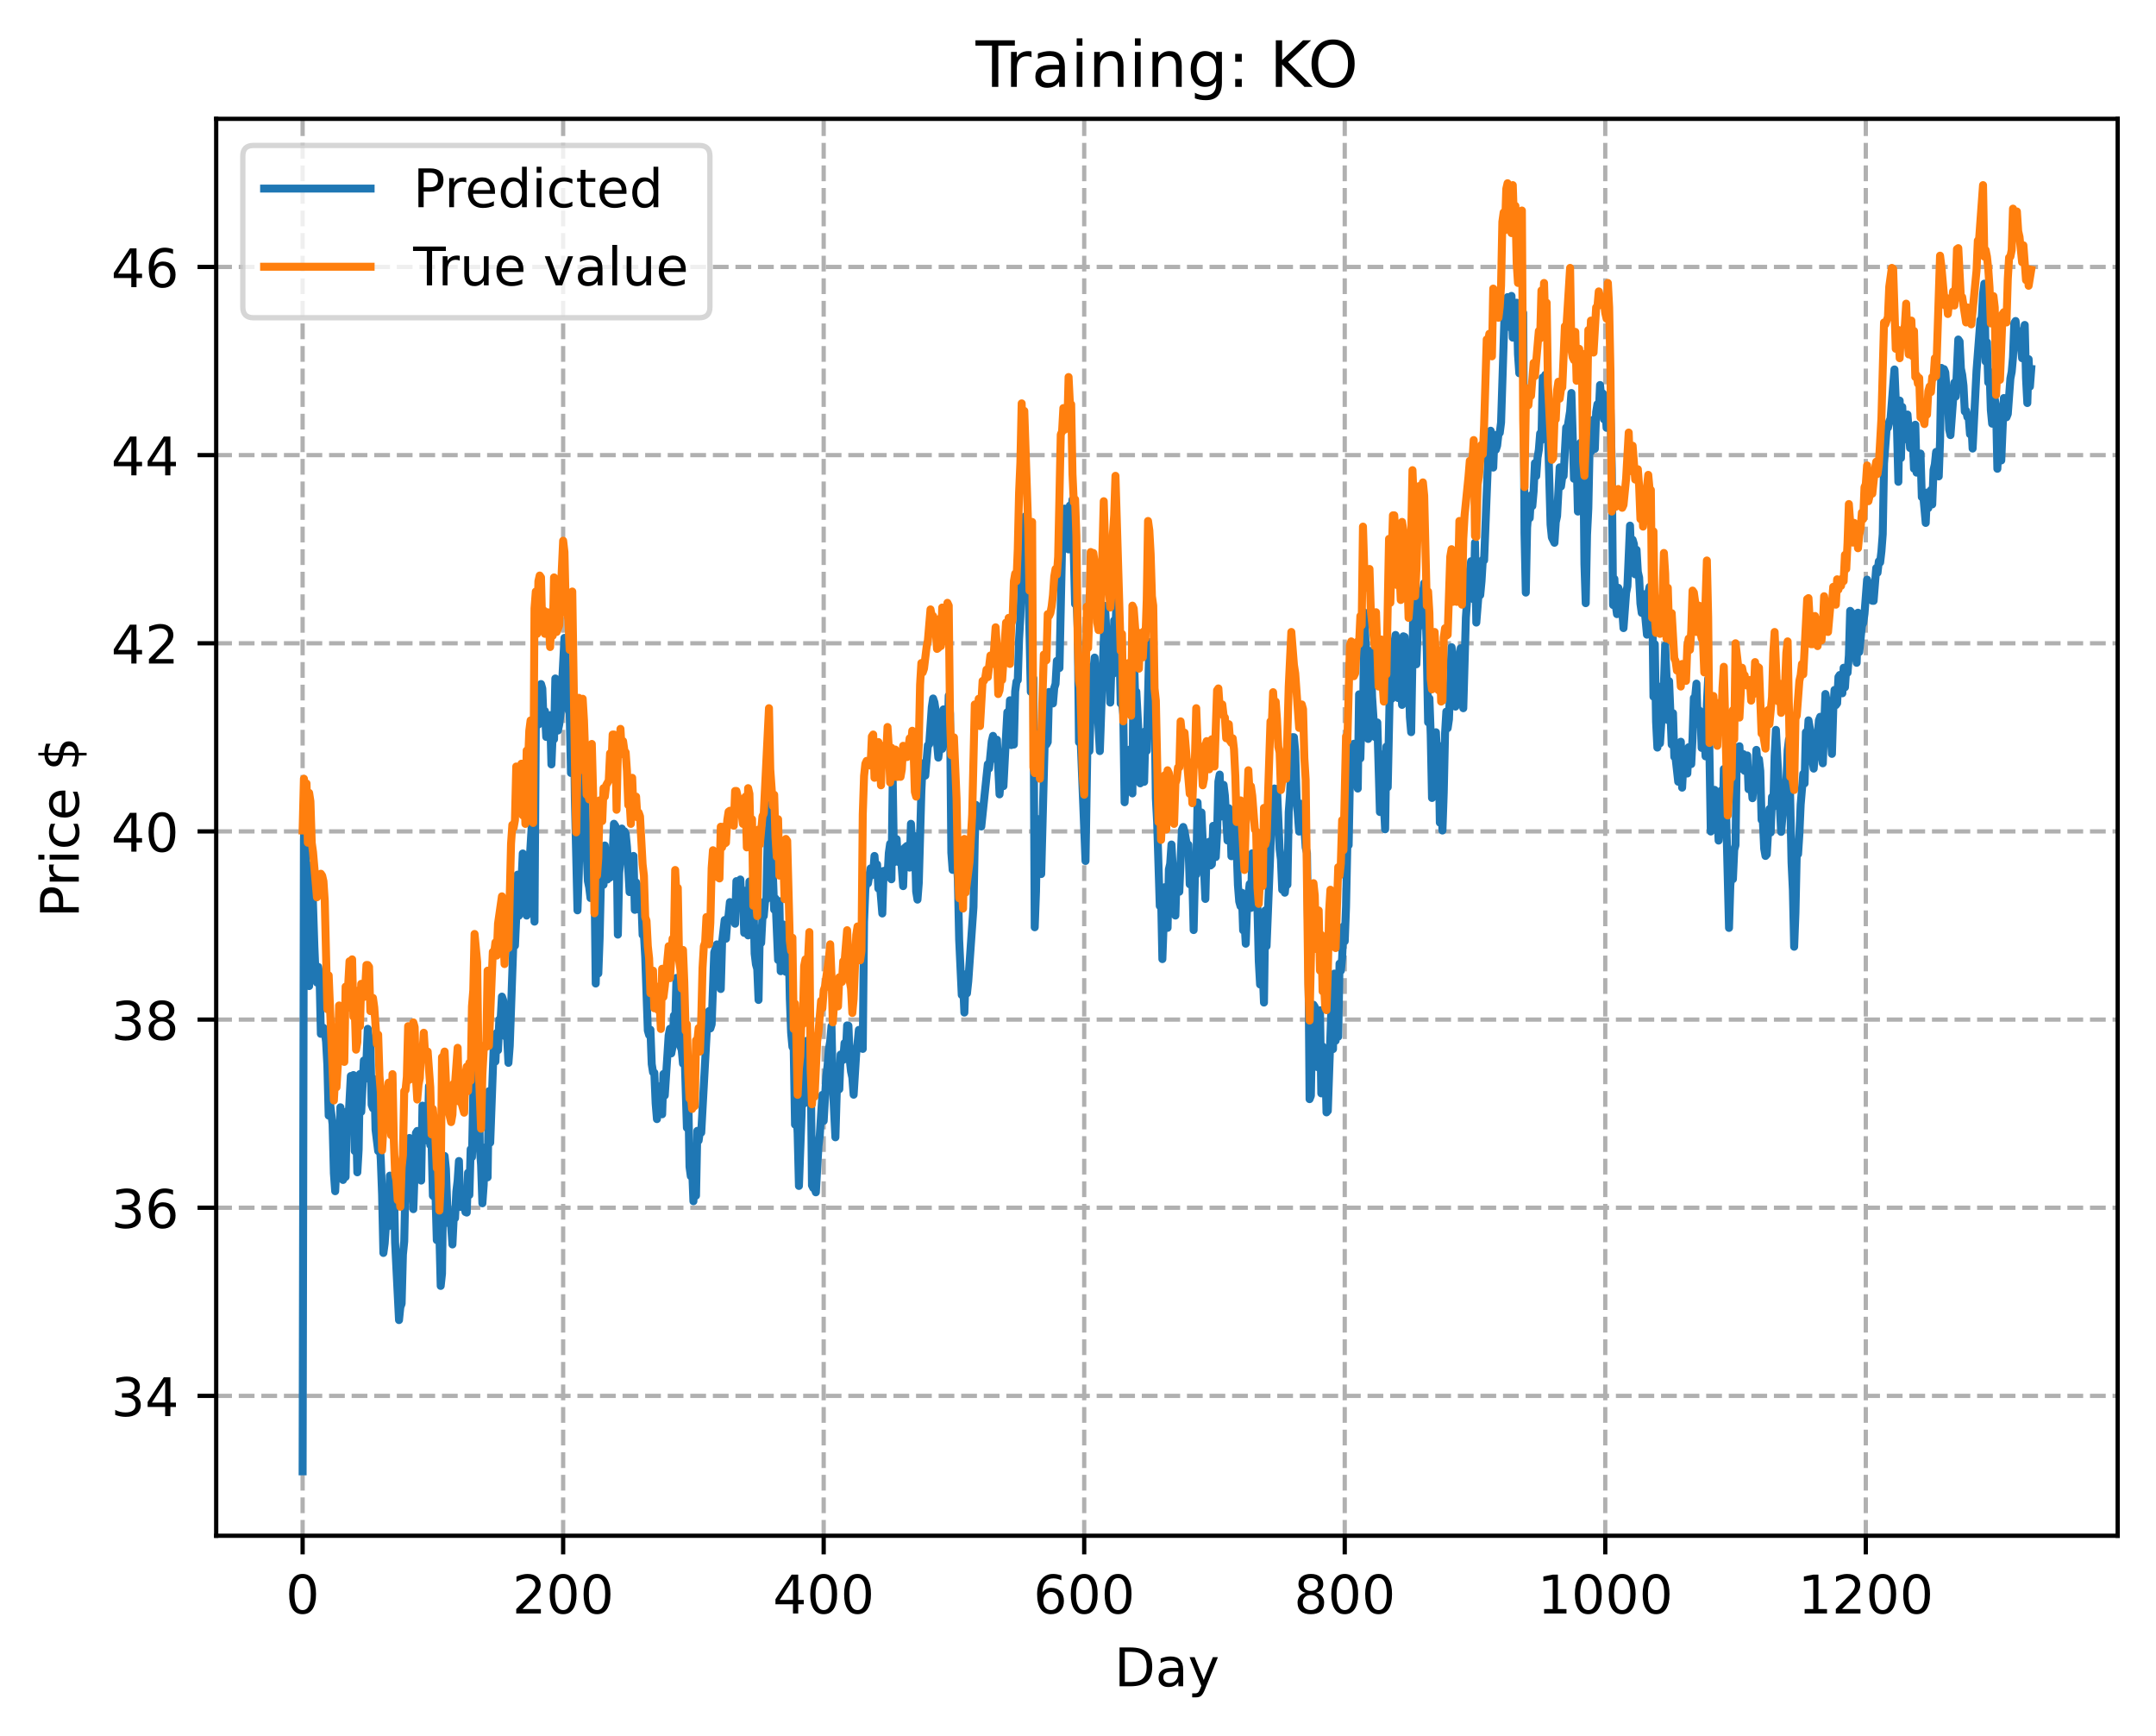 <?xml version="1.0" encoding="utf-8" standalone="no"?>
<!DOCTYPE svg PUBLIC "-//W3C//DTD SVG 1.1//EN"
  "http://www.w3.org/Graphics/SVG/1.1/DTD/svg11.dtd">
<!-- Created with matplotlib (https://matplotlib.org/) -->
<svg height="325.986pt" version="1.1" viewBox="0 0 404.923 325.986" width="404.923pt" xmlns="http://www.w3.org/2000/svg" xmlns:xlink="http://www.w3.org/1999/xlink">
 <defs>
  <style type="text/css">
*{stroke-linecap:butt;stroke-linejoin:round;}
  </style>
 </defs>
 <g id="figure_1">
  <g id="patch_1">
   <path d="M 0 325.986 
L 404.923 325.986 
L 404.923 0 
L 0 0 
z
" style="fill:#ffffff;"/>
  </g>
  <g id="axes_1">
   <g id="patch_2">
    <path d="M 40.603 288.43 
L 397.723 288.43 
L 397.723 22.318 
L 40.603 22.318 
z
" style="fill:#ffffff;"/>
   </g>
   <g id="matplotlib.axis_1">
    <g id="xtick_1">
     <g id="line2d_1">
      <path clip-path="url(#p069755dc6e)" d="M 56.836 288.43 
L 56.836 22.318 
" style="fill:none;stroke:#b0b0b0;stroke-dasharray:2.96,1.28;stroke-dashoffset:0;stroke-width:0.8;"/>
     </g>
     <g id="line2d_2">
      <defs>
       <path d="M 0 0 
L 0 3.5 
" id="m072c0329a0" style="stroke:#000000;stroke-width:0.8;"/>
      </defs>
      <g>
       <use style="stroke:#000000;stroke-width:0.8;" x="56.836" xlink:href="#m072c0329a0" y="288.43"/>
      </g>
     </g>
     <g id="text_1">
      <!-- 0 -->
      <defs>
       <path d="M 31.781 66.406 
Q 24.172 66.406 20.328 58.906 
Q 16.5 51.422 16.5 36.375 
Q 16.5 21.391 20.328 13.891 
Q 24.172 6.391 31.781 6.391 
Q 39.453 6.391 43.281 13.891 
Q 47.125 21.391 47.125 36.375 
Q 47.125 51.422 43.281 58.906 
Q 39.453 66.406 31.781 66.406 
z
M 31.781 74.219 
Q 44.047 74.219 50.516 64.516 
Q 56.984 54.828 56.984 36.375 
Q 56.984 17.969 50.516 8.266 
Q 44.047 -1.422 31.781 -1.422 
Q 19.531 -1.422 13.062 8.266 
Q 6.594 17.969 6.594 36.375 
Q 6.594 54.828 13.062 64.516 
Q 19.531 74.219 31.781 74.219 
z
" id="DejaVuSans-48"/>
      </defs>
      <g transform="translate(53.655 303.029)scale(0.1 -0.1)">
       <use xlink:href="#DejaVuSans-48"/>
      </g>
     </g>
    </g>
    <g id="xtick_2">
     <g id="line2d_3">
      <path clip-path="url(#p069755dc6e)" d="M 105.766 288.43 
L 105.766 22.318 
" style="fill:none;stroke:#b0b0b0;stroke-dasharray:2.96,1.28;stroke-dashoffset:0;stroke-width:0.8;"/>
     </g>
     <g id="line2d_4">
      <g>
       <use style="stroke:#000000;stroke-width:0.8;" x="105.766" xlink:href="#m072c0329a0" y="288.43"/>
      </g>
     </g>
     <g id="text_2">
      <!-- 200 -->
      <defs>
       <path d="M 19.188 8.297 
L 53.609 8.297 
L 53.609 0 
L 7.328 0 
L 7.328 8.297 
Q 12.938 14.109 22.625 23.891 
Q 32.328 33.688 34.812 36.531 
Q 39.547 41.844 41.422 45.531 
Q 43.312 49.219 43.312 52.781 
Q 43.312 58.594 39.234 62.25 
Q 35.156 65.922 28.609 65.922 
Q 23.969 65.922 18.812 64.312 
Q 13.672 62.703 7.812 59.422 
L 7.812 69.391 
Q 13.766 71.781 18.938 73 
Q 24.125 74.219 28.422 74.219 
Q 39.75 74.219 46.484 68.547 
Q 53.219 62.891 53.219 53.422 
Q 53.219 48.922 51.531 44.891 
Q 49.859 40.875 45.406 35.406 
Q 44.188 33.984 37.641 27.219 
Q 31.109 20.453 19.188 8.297 
z
" id="DejaVuSans-50"/>
      </defs>
      <g transform="translate(96.223 303.029)scale(0.1 -0.1)">
       <use xlink:href="#DejaVuSans-50"/>
       <use x="63.623" xlink:href="#DejaVuSans-48"/>
       <use x="127.246" xlink:href="#DejaVuSans-48"/>
      </g>
     </g>
    </g>
    <g id="xtick_3">
     <g id="line2d_5">
      <path clip-path="url(#p069755dc6e)" d="M 154.697 288.43 
L 154.697 22.318 
" style="fill:none;stroke:#b0b0b0;stroke-dasharray:2.96,1.28;stroke-dashoffset:0;stroke-width:0.8;"/>
     </g>
     <g id="line2d_6">
      <g>
       <use style="stroke:#000000;stroke-width:0.8;" x="154.697" xlink:href="#m072c0329a0" y="288.43"/>
      </g>
     </g>
     <g id="text_3">
      <!-- 400 -->
      <defs>
       <path d="M 37.797 64.312 
L 12.891 25.391 
L 37.797 25.391 
z
M 35.203 72.906 
L 47.609 72.906 
L 47.609 25.391 
L 58.016 25.391 
L 58.016 17.188 
L 47.609 17.188 
L 47.609 0 
L 37.797 0 
L 37.797 17.188 
L 4.891 17.188 
L 4.891 26.703 
z
" id="DejaVuSans-52"/>
      </defs>
      <g transform="translate(145.153 303.029)scale(0.1 -0.1)">
       <use xlink:href="#DejaVuSans-52"/>
       <use x="63.623" xlink:href="#DejaVuSans-48"/>
       <use x="127.246" xlink:href="#DejaVuSans-48"/>
      </g>
     </g>
    </g>
    <g id="xtick_4">
     <g id="line2d_7">
      <path clip-path="url(#p069755dc6e)" d="M 203.628 288.43 
L 203.628 22.318 
" style="fill:none;stroke:#b0b0b0;stroke-dasharray:2.96,1.28;stroke-dashoffset:0;stroke-width:0.8;"/>
     </g>
     <g id="line2d_8">
      <g>
       <use style="stroke:#000000;stroke-width:0.8;" x="203.628" xlink:href="#m072c0329a0" y="288.43"/>
      </g>
     </g>
     <g id="text_4">
      <!-- 600 -->
      <defs>
       <path d="M 33.016 40.375 
Q 26.375 40.375 22.484 35.828 
Q 18.609 31.297 18.609 23.391 
Q 18.609 15.531 22.484 10.953 
Q 26.375 6.391 33.016 6.391 
Q 39.656 6.391 43.531 10.953 
Q 47.406 15.531 47.406 23.391 
Q 47.406 31.297 43.531 35.828 
Q 39.656 40.375 33.016 40.375 
z
M 52.594 71.297 
L 52.594 62.312 
Q 48.875 64.062 45.094 64.984 
Q 41.312 65.922 37.594 65.922 
Q 27.828 65.922 22.672 59.328 
Q 17.531 52.734 16.797 39.406 
Q 19.672 43.656 24.016 45.922 
Q 28.375 48.188 33.594 48.188 
Q 44.578 48.188 50.953 41.516 
Q 57.328 34.859 57.328 23.391 
Q 57.328 12.156 50.688 5.359 
Q 44.047 -1.422 33.016 -1.422 
Q 20.359 -1.422 13.672 8.266 
Q 6.984 17.969 6.984 36.375 
Q 6.984 53.656 15.188 63.938 
Q 23.391 74.219 37.203 74.219 
Q 40.922 74.219 44.703 73.484 
Q 48.484 72.75 52.594 71.297 
z
" id="DejaVuSans-54"/>
      </defs>
      <g transform="translate(194.084 303.029)scale(0.1 -0.1)">
       <use xlink:href="#DejaVuSans-54"/>
       <use x="63.623" xlink:href="#DejaVuSans-48"/>
       <use x="127.246" xlink:href="#DejaVuSans-48"/>
      </g>
     </g>
    </g>
    <g id="xtick_5">
     <g id="line2d_9">
      <path clip-path="url(#p069755dc6e)" d="M 252.558 288.43 
L 252.558 22.318 
" style="fill:none;stroke:#b0b0b0;stroke-dasharray:2.96,1.28;stroke-dashoffset:0;stroke-width:0.8;"/>
     </g>
     <g id="line2d_10">
      <g>
       <use style="stroke:#000000;stroke-width:0.8;" x="252.558" xlink:href="#m072c0329a0" y="288.43"/>
      </g>
     </g>
     <g id="text_5">
      <!-- 800 -->
      <defs>
       <path d="M 31.781 34.625 
Q 24.75 34.625 20.719 30.859 
Q 16.703 27.094 16.703 20.516 
Q 16.703 13.922 20.719 10.156 
Q 24.75 6.391 31.781 6.391 
Q 38.812 6.391 42.859 10.172 
Q 46.922 13.969 46.922 20.516 
Q 46.922 27.094 42.891 30.859 
Q 38.875 34.625 31.781 34.625 
z
M 21.922 38.812 
Q 15.578 40.375 12.031 44.719 
Q 8.5 49.078 8.5 55.328 
Q 8.5 64.062 14.719 69.141 
Q 20.953 74.219 31.781 74.219 
Q 42.672 74.219 48.875 69.141 
Q 55.078 64.062 55.078 55.328 
Q 55.078 49.078 51.531 44.719 
Q 48 40.375 41.703 38.812 
Q 48.828 37.156 52.797 32.312 
Q 56.781 27.484 56.781 20.516 
Q 56.781 9.906 50.312 4.234 
Q 43.844 -1.422 31.781 -1.422 
Q 19.734 -1.422 13.25 4.234 
Q 6.781 9.906 6.781 20.516 
Q 6.781 27.484 10.781 32.312 
Q 14.797 37.156 21.922 38.812 
z
M 18.312 54.391 
Q 18.312 48.734 21.844 45.562 
Q 25.391 42.391 31.781 42.391 
Q 38.141 42.391 41.719 45.562 
Q 45.312 48.734 45.312 54.391 
Q 45.312 60.062 41.719 63.234 
Q 38.141 66.406 31.781 66.406 
Q 25.391 66.406 21.844 63.234 
Q 18.312 60.062 18.312 54.391 
z
" id="DejaVuSans-56"/>
      </defs>
      <g transform="translate(243.015 303.029)scale(0.1 -0.1)">
       <use xlink:href="#DejaVuSans-56"/>
       <use x="63.623" xlink:href="#DejaVuSans-48"/>
       <use x="127.246" xlink:href="#DejaVuSans-48"/>
      </g>
     </g>
    </g>
    <g id="xtick_6">
     <g id="line2d_11">
      <path clip-path="url(#p069755dc6e)" d="M 301.489 288.43 
L 301.489 22.318 
" style="fill:none;stroke:#b0b0b0;stroke-dasharray:2.96,1.28;stroke-dashoffset:0;stroke-width:0.8;"/>
     </g>
     <g id="line2d_12">
      <g>
       <use style="stroke:#000000;stroke-width:0.8;" x="301.489" xlink:href="#m072c0329a0" y="288.43"/>
      </g>
     </g>
     <g id="text_6">
      <!-- 1000 -->
      <defs>
       <path d="M 12.406 8.297 
L 28.516 8.297 
L 28.516 63.922 
L 10.984 60.406 
L 10.984 69.391 
L 28.422 72.906 
L 38.281 72.906 
L 38.281 8.297 
L 54.391 8.297 
L 54.391 0 
L 12.406 0 
z
" id="DejaVuSans-49"/>
      </defs>
      <g transform="translate(288.764 303.029)scale(0.1 -0.1)">
       <use xlink:href="#DejaVuSans-49"/>
       <use x="63.623" xlink:href="#DejaVuSans-48"/>
       <use x="127.246" xlink:href="#DejaVuSans-48"/>
       <use x="190.869" xlink:href="#DejaVuSans-48"/>
      </g>
     </g>
    </g>
    <g id="xtick_7">
     <g id="line2d_13">
      <path clip-path="url(#p069755dc6e)" d="M 350.419 288.43 
L 350.419 22.318 
" style="fill:none;stroke:#b0b0b0;stroke-dasharray:2.96,1.28;stroke-dashoffset:0;stroke-width:0.8;"/>
     </g>
     <g id="line2d_14">
      <g>
       <use style="stroke:#000000;stroke-width:0.8;" x="350.419" xlink:href="#m072c0329a0" y="288.43"/>
      </g>
     </g>
     <g id="text_7">
      <!-- 1200 -->
      <g transform="translate(337.694 303.029)scale(0.1 -0.1)">
       <use xlink:href="#DejaVuSans-49"/>
       <use x="63.623" xlink:href="#DejaVuSans-50"/>
       <use x="127.246" xlink:href="#DejaVuSans-48"/>
       <use x="190.869" xlink:href="#DejaVuSans-48"/>
      </g>
     </g>
    </g>
    <g id="text_8">
     <!-- Day -->
     <defs>
      <path d="M 19.672 64.797 
L 19.672 8.109 
L 31.594 8.109 
Q 46.688 8.109 53.688 14.938 
Q 60.688 21.781 60.688 36.531 
Q 60.688 51.172 53.688 57.984 
Q 46.688 64.797 31.594 64.797 
z
M 9.812 72.906 
L 30.078 72.906 
Q 51.266 72.906 61.172 64.094 
Q 71.094 55.281 71.094 36.531 
Q 71.094 17.672 61.125 8.828 
Q 51.172 0 30.078 0 
L 9.812 0 
z
" id="DejaVuSans-68"/>
      <path d="M 34.281 27.484 
Q 23.391 27.484 19.188 25 
Q 14.984 22.516 14.984 16.5 
Q 14.984 11.719 18.141 8.906 
Q 21.297 6.109 26.703 6.109 
Q 34.188 6.109 38.703 11.406 
Q 43.219 16.703 43.219 25.484 
L 43.219 27.484 
z
M 52.203 31.203 
L 52.203 0 
L 43.219 0 
L 43.219 8.297 
Q 40.141 3.328 35.547 0.953 
Q 30.953 -1.422 24.312 -1.422 
Q 15.922 -1.422 10.953 3.297 
Q 6 8.016 6 15.922 
Q 6 25.141 12.172 29.828 
Q 18.359 34.516 30.609 34.516 
L 43.219 34.516 
L 43.219 35.406 
Q 43.219 41.609 39.141 45 
Q 35.062 48.391 27.688 48.391 
Q 23 48.391 18.547 47.266 
Q 14.109 46.141 10.016 43.891 
L 10.016 52.203 
Q 14.938 54.109 19.578 55.047 
Q 24.219 56 28.609 56 
Q 40.484 56 46.344 49.844 
Q 52.203 43.703 52.203 31.203 
z
" id="DejaVuSans-97"/>
      <path d="M 32.172 -5.078 
Q 28.375 -14.844 24.75 -17.812 
Q 21.141 -20.797 15.094 -20.797 
L 7.906 -20.797 
L 7.906 -13.281 
L 13.188 -13.281 
Q 16.891 -13.281 18.938 -11.516 
Q 21 -9.766 23.484 -3.219 
L 25.094 0.875 
L 2.984 54.688 
L 12.5 54.688 
L 29.594 11.922 
L 46.688 54.688 
L 56.203 54.688 
z
" id="DejaVuSans-121"/>
     </defs>
     <g transform="translate(209.29 316.707)scale(0.1 -0.1)">
      <use xlink:href="#DejaVuSans-68"/>
      <use x="77.002" xlink:href="#DejaVuSans-97"/>
      <use x="138.281" xlink:href="#DejaVuSans-121"/>
     </g>
    </g>
   </g>
   <g id="matplotlib.axis_2">
    <g id="ytick_1">
     <g id="line2d_15">
      <path clip-path="url(#p069755dc6e)" d="M 40.603 262.164 
L 397.723 262.164 
" style="fill:none;stroke:#b0b0b0;stroke-dasharray:2.96,1.28;stroke-dashoffset:0;stroke-width:0.8;"/>
     </g>
     <g id="line2d_16">
      <defs>
       <path d="M 0 0 
L -3.5 0 
" id="mde83ad34cb" style="stroke:#000000;stroke-width:0.8;"/>
      </defs>
      <g>
       <use style="stroke:#000000;stroke-width:0.8;" x="40.603" xlink:href="#mde83ad34cb" y="262.164"/>
      </g>
     </g>
     <g id="text_9">
      <!-- 34 -->
      <defs>
       <path d="M 40.578 39.312 
Q 47.656 37.797 51.625 33 
Q 55.609 28.219 55.609 21.188 
Q 55.609 10.406 48.188 4.484 
Q 40.766 -1.422 27.094 -1.422 
Q 22.516 -1.422 17.656 -0.516 
Q 12.797 0.391 7.625 2.203 
L 7.625 11.719 
Q 11.719 9.328 16.594 8.109 
Q 21.484 6.891 26.812 6.891 
Q 36.078 6.891 40.938 10.547 
Q 45.797 14.203 45.797 21.188 
Q 45.797 27.641 41.281 31.266 
Q 36.766 34.906 28.719 34.906 
L 20.219 34.906 
L 20.219 43.016 
L 29.109 43.016 
Q 36.375 43.016 40.234 45.922 
Q 44.094 48.828 44.094 54.297 
Q 44.094 59.906 40.109 62.906 
Q 36.141 65.922 28.719 65.922 
Q 24.656 65.922 20.016 65.031 
Q 15.375 64.156 9.812 62.312 
L 9.812 71.094 
Q 15.438 72.656 20.344 73.438 
Q 25.25 74.219 29.594 74.219 
Q 40.828 74.219 47.359 69.109 
Q 53.906 64.016 53.906 55.328 
Q 53.906 49.266 50.438 45.094 
Q 46.969 40.922 40.578 39.312 
z
" id="DejaVuSans-51"/>
      </defs>
      <g transform="translate(20.878 265.964)scale(0.1 -0.1)">
       <use xlink:href="#DejaVuSans-51"/>
       <use x="63.623" xlink:href="#DejaVuSans-52"/>
      </g>
     </g>
    </g>
    <g id="ytick_2">
     <g id="line2d_17">
      <path clip-path="url(#p069755dc6e)" d="M 40.603 226.827 
L 397.723 226.827 
" style="fill:none;stroke:#b0b0b0;stroke-dasharray:2.96,1.28;stroke-dashoffset:0;stroke-width:0.8;"/>
     </g>
     <g id="line2d_18">
      <g>
       <use style="stroke:#000000;stroke-width:0.8;" x="40.603" xlink:href="#mde83ad34cb" y="226.827"/>
      </g>
     </g>
     <g id="text_10">
      <!-- 36 -->
      <g transform="translate(20.878 230.626)scale(0.1 -0.1)">
       <use xlink:href="#DejaVuSans-51"/>
       <use x="63.623" xlink:href="#DejaVuSans-54"/>
      </g>
     </g>
    </g>
    <g id="ytick_3">
     <g id="line2d_19">
      <path clip-path="url(#p069755dc6e)" d="M 40.603 191.489 
L 397.723 191.489 
" style="fill:none;stroke:#b0b0b0;stroke-dasharray:2.96,1.28;stroke-dashoffset:0;stroke-width:0.8;"/>
     </g>
     <g id="line2d_20">
      <g>
       <use style="stroke:#000000;stroke-width:0.8;" x="40.603" xlink:href="#mde83ad34cb" y="191.489"/>
      </g>
     </g>
     <g id="text_11">
      <!-- 38 -->
      <g transform="translate(20.878 195.289)scale(0.1 -0.1)">
       <use xlink:href="#DejaVuSans-51"/>
       <use x="63.623" xlink:href="#DejaVuSans-56"/>
      </g>
     </g>
    </g>
    <g id="ytick_4">
     <g id="line2d_21">
      <path clip-path="url(#p069755dc6e)" d="M 40.603 156.152 
L 397.723 156.152 
" style="fill:none;stroke:#b0b0b0;stroke-dasharray:2.96,1.28;stroke-dashoffset:0;stroke-width:0.8;"/>
     </g>
     <g id="line2d_22">
      <g>
       <use style="stroke:#000000;stroke-width:0.8;" x="40.603" xlink:href="#mde83ad34cb" y="156.152"/>
      </g>
     </g>
     <g id="text_12">
      <!-- 40 -->
      <g transform="translate(20.878 159.951)scale(0.1 -0.1)">
       <use xlink:href="#DejaVuSans-52"/>
       <use x="63.623" xlink:href="#DejaVuSans-48"/>
      </g>
     </g>
    </g>
    <g id="ytick_5">
     <g id="line2d_23">
      <path clip-path="url(#p069755dc6e)" d="M 40.603 120.814 
L 397.723 120.814 
" style="fill:none;stroke:#b0b0b0;stroke-dasharray:2.96,1.28;stroke-dashoffset:0;stroke-width:0.8;"/>
     </g>
     <g id="line2d_24">
      <g>
       <use style="stroke:#000000;stroke-width:0.8;" x="40.603" xlink:href="#mde83ad34cb" y="120.814"/>
      </g>
     </g>
     <g id="text_13">
      <!-- 42 -->
      <g transform="translate(20.878 124.614)scale(0.1 -0.1)">
       <use xlink:href="#DejaVuSans-52"/>
       <use x="63.623" xlink:href="#DejaVuSans-50"/>
      </g>
     </g>
    </g>
    <g id="ytick_6">
     <g id="line2d_25">
      <path clip-path="url(#p069755dc6e)" d="M 40.603 85.477 
L 397.723 85.477 
" style="fill:none;stroke:#b0b0b0;stroke-dasharray:2.96,1.28;stroke-dashoffset:0;stroke-width:0.8;"/>
     </g>
     <g id="line2d_26">
      <g>
       <use style="stroke:#000000;stroke-width:0.8;" x="40.603" xlink:href="#mde83ad34cb" y="85.477"/>
      </g>
     </g>
     <g id="text_14">
      <!-- 44 -->
      <g transform="translate(20.878 89.276)scale(0.1 -0.1)">
       <use xlink:href="#DejaVuSans-52"/>
       <use x="63.623" xlink:href="#DejaVuSans-52"/>
      </g>
     </g>
    </g>
    <g id="ytick_7">
     <g id="line2d_27">
      <path clip-path="url(#p069755dc6e)" d="M 40.603 50.139 
L 397.723 50.139 
" style="fill:none;stroke:#b0b0b0;stroke-dasharray:2.96,1.28;stroke-dashoffset:0;stroke-width:0.8;"/>
     </g>
     <g id="line2d_28">
      <g>
       <use style="stroke:#000000;stroke-width:0.8;" x="40.603" xlink:href="#mde83ad34cb" y="50.139"/>
      </g>
     </g>
     <g id="text_15">
      <!-- 46 -->
      <g transform="translate(20.878 53.939)scale(0.1 -0.1)">
       <use xlink:href="#DejaVuSans-52"/>
       <use x="63.623" xlink:href="#DejaVuSans-54"/>
      </g>
     </g>
    </g>
    <g id="text_16">
     <!-- Price $ -->
     <defs>
      <path d="M 19.672 64.797 
L 19.672 37.406 
L 32.078 37.406 
Q 38.969 37.406 42.719 40.969 
Q 46.484 44.531 46.484 51.125 
Q 46.484 57.672 42.719 61.234 
Q 38.969 64.797 32.078 64.797 
z
M 9.812 72.906 
L 32.078 72.906 
Q 44.344 72.906 50.609 67.359 
Q 56.891 61.812 56.891 51.125 
Q 56.891 40.328 50.609 34.812 
Q 44.344 29.297 32.078 29.297 
L 19.672 29.297 
L 19.672 0 
L 9.812 0 
z
" id="DejaVuSans-80"/>
      <path d="M 41.109 46.297 
Q 39.594 47.172 37.812 47.578 
Q 36.031 48 33.891 48 
Q 26.266 48 22.188 43.047 
Q 18.109 38.094 18.109 28.812 
L 18.109 0 
L 9.078 0 
L 9.078 54.688 
L 18.109 54.688 
L 18.109 46.188 
Q 20.953 51.172 25.484 53.578 
Q 30.031 56 36.531 56 
Q 37.453 56 38.578 55.875 
Q 39.703 55.766 41.062 55.516 
z
" id="DejaVuSans-114"/>
      <path d="M 9.422 54.688 
L 18.406 54.688 
L 18.406 0 
L 9.422 0 
z
M 9.422 75.984 
L 18.406 75.984 
L 18.406 64.594 
L 9.422 64.594 
z
" id="DejaVuSans-105"/>
      <path d="M 48.781 52.594 
L 48.781 44.188 
Q 44.969 46.297 41.141 47.344 
Q 37.312 48.391 33.406 48.391 
Q 24.656 48.391 19.812 42.844 
Q 14.984 37.312 14.984 27.297 
Q 14.984 17.281 19.812 11.734 
Q 24.656 6.203 33.406 6.203 
Q 37.312 6.203 41.141 7.25 
Q 44.969 8.297 48.781 10.406 
L 48.781 2.094 
Q 45.016 0.344 40.984 -0.531 
Q 36.969 -1.422 32.422 -1.422 
Q 20.062 -1.422 12.781 6.344 
Q 5.516 14.109 5.516 27.297 
Q 5.516 40.672 12.859 48.328 
Q 20.219 56 33.016 56 
Q 37.156 56 41.109 55.141 
Q 45.062 54.297 48.781 52.594 
z
" id="DejaVuSans-99"/>
      <path d="M 56.203 29.594 
L 56.203 25.203 
L 14.891 25.203 
Q 15.484 15.922 20.484 11.062 
Q 25.484 6.203 34.422 6.203 
Q 39.594 6.203 44.453 7.469 
Q 49.312 8.734 54.109 11.281 
L 54.109 2.781 
Q 49.266 0.734 44.188 -0.344 
Q 39.109 -1.422 33.891 -1.422 
Q 20.797 -1.422 13.156 6.188 
Q 5.516 13.812 5.516 26.812 
Q 5.516 40.234 12.766 48.109 
Q 20.016 56 32.328 56 
Q 43.359 56 49.781 48.891 
Q 56.203 41.797 56.203 29.594 
z
M 47.219 32.234 
Q 47.125 39.594 43.094 43.984 
Q 39.062 48.391 32.422 48.391 
Q 24.906 48.391 20.391 44.141 
Q 15.875 39.891 15.188 32.172 
z
" id="DejaVuSans-101"/>
      <path id="DejaVuSans-32"/>
      <path d="M 33.797 -14.703 
L 28.906 -14.703 
L 28.859 0 
Q 23.734 0.094 18.609 1.188 
Q 13.484 2.297 8.297 4.5 
L 8.297 13.281 
Q 13.281 10.156 18.375 8.562 
Q 23.484 6.984 28.906 6.938 
L 28.906 29.203 
Q 18.109 30.953 13.203 35.156 
Q 8.297 39.359 8.297 46.688 
Q 8.297 54.641 13.625 59.219 
Q 18.953 63.812 28.906 64.5 
L 28.906 75.984 
L 33.797 75.984 
L 33.797 64.656 
Q 38.328 64.453 42.578 63.688 
Q 46.828 62.938 50.875 61.625 
L 50.875 53.078 
Q 46.828 55.125 42.547 56.25 
Q 38.281 57.375 33.797 57.562 
L 33.797 36.719 
Q 44.875 35.016 50.094 30.609 
Q 55.328 26.219 55.328 18.609 
Q 55.328 10.359 49.781 5.594 
Q 44.234 0.828 33.797 0.094 
z
M 28.906 37.594 
L 28.906 57.625 
Q 23.25 56.984 20.266 54.391 
Q 17.281 51.812 17.281 47.516 
Q 17.281 43.312 20.031 40.969 
Q 22.797 38.625 28.906 37.594 
z
M 33.797 28.219 
L 33.797 7.078 
Q 39.984 7.906 43.141 10.594 
Q 46.297 13.281 46.297 17.672 
Q 46.297 21.969 43.281 24.5 
Q 40.281 27.047 33.797 28.219 
z
" id="DejaVuSans-36"/>
     </defs>
     <g transform="translate(14.798 172.342)rotate(-90)scale(0.1 -0.1)">
      <use xlink:href="#DejaVuSans-80"/>
      <use x="58.553" xlink:href="#DejaVuSans-114"/>
      <use x="99.666" xlink:href="#DejaVuSans-105"/>
      <use x="127.449" xlink:href="#DejaVuSans-99"/>
      <use x="182.43" xlink:href="#DejaVuSans-101"/>
      <use x="243.953" xlink:href="#DejaVuSans-32"/>
      <use x="275.74" xlink:href="#DejaVuSans-36"/>
     </g>
    </g>
   </g>
   <g id="line2d_29">
    <path clip-path="url(#p069755dc6e)" d="M 56.836 276.334 
L 57.081 157.774 
L 57.325 147.111 
L 57.57 179.893 
L 57.814 167.076 
L 58.059 185.196 
L 58.304 168.881 
L 58.548 162.479 
L 59.038 177.609 
L 59.282 183.4 
L 59.527 184.547 
L 59.772 181.595 
L 60.016 183.363 
L 60.261 194.173 
L 60.506 192.895 
L 60.75 193.035 
L 60.995 193.653 
L 61.24 195.666 
L 61.484 200.039 
L 61.729 209.521 
L 61.974 207.128 
L 62.463 211.109 
L 62.708 220.373 
L 62.952 223.725 
L 63.197 218.307 
L 63.441 218.235 
L 63.686 220.142 
L 63.931 207.963 
L 64.175 212.616 
L 64.42 221.614 
L 64.665 220.614 
L 64.909 221.045 
L 65.154 208.724 
L 65.399 211.396 
L 65.888 202.085 
L 66.133 206.611 
L 66.377 201.909 
L 66.622 216.187 
L 66.867 210.069 
L 67.111 220.179 
L 67.356 215.91 
L 67.601 201.714 
L 67.845 208.813 
L 68.335 199.177 
L 68.579 202.632 
L 68.824 199.225 
L 69.069 193.225 
L 69.313 195.211 
L 69.558 195.898 
L 69.802 207.502 
L 70.047 208.161 
L 70.292 202.677 
L 70.536 212.209 
L 71.026 216.18 
L 71.27 213.998 
L 71.515 217.788 
L 71.76 224.286 
L 72.004 235.324 
L 72.249 233.521 
L 72.494 230.057 
L 72.738 229.486 
L 72.983 230.287 
L 73.228 220.798 
L 73.717 228.884 
L 73.962 221.55 
L 74.206 233.385 
L 74.94 247.928 
L 75.185 245.51 
L 75.429 244.849 
L 75.674 235.612 
L 75.919 233.139 
L 76.163 221.768 
L 76.408 223.326 
L 76.653 220.847 
L 76.897 213.728 
L 77.142 224.688 
L 77.387 220.414 
L 77.631 227.095 
L 78.121 212.786 
L 78.365 212.406 
L 78.61 219.074 
L 78.855 217.964 
L 79.099 221.732 
L 79.344 207.655 
L 79.589 209.71 
L 79.833 213.93 
L 80.078 209.645 
L 80.323 214.246 
L 80.567 203.991 
L 80.812 215.057 
L 81.056 214.725 
L 81.301 224.568 
L 81.546 224.791 
L 81.79 224.231 
L 82.035 232.916 
L 82.28 231.876 
L 82.524 231.851 
L 82.769 241.514 
L 83.014 239.207 
L 83.258 221.208 
L 83.503 217.111 
L 83.748 219.537 
L 83.992 226.237 
L 84.237 229.73 
L 84.482 229.556 
L 84.726 230.293 
L 84.971 233.728 
L 85.216 228.63 
L 85.46 228.791 
L 85.705 223.79 
L 85.95 221.754 
L 86.194 218.054 
L 86.439 226.682 
L 86.684 226.705 
L 86.928 226.472 
L 87.173 225.064 
L 87.417 227.633 
L 87.662 227.739 
L 87.907 220.25 
L 88.151 224.438 
L 88.396 215.849 
L 88.641 217.325 
L 88.885 205.658 
L 89.13 203.245 
L 89.375 195.203 
L 89.864 195.944 
L 90.109 215.527 
L 90.353 218.791 
L 90.598 225.997 
L 90.843 222.529 
L 91.087 215.508 
L 91.332 216.112 
L 91.577 221.119 
L 91.821 204.946 
L 92.066 214.61 
L 92.8 194.465 
L 93.044 199.369 
L 93.289 194.01 
L 93.534 197.244 
L 93.778 191.472 
L 94.023 191.478 
L 94.268 187.177 
L 94.512 187.885 
L 95.002 194.735 
L 95.246 194.769 
L 95.491 199.619 
L 95.736 196.435 
L 96.47 175.497 
L 96.714 177.612 
L 96.959 172.258 
L 97.204 164.273 
L 97.448 171.998 
L 97.693 167.232 
L 97.938 165.637 
L 98.182 160.293 
L 98.427 166.696 
L 98.672 163.34 
L 98.916 171.957 
L 99.161 164.291 
L 99.405 162.848 
L 99.895 154.669 
L 100.139 158.524 
L 100.384 173.096 
L 100.629 136.18 
L 100.873 133.6 
L 101.118 136.083 
L 101.363 129.012 
L 101.607 128.472 
L 101.852 129.317 
L 102.097 135.734 
L 102.341 133.531 
L 102.586 138.406 
L 102.831 135.587 
L 103.075 134.619 
L 103.32 134.312 
L 103.565 143.562 
L 103.809 137.707 
L 104.054 138.843 
L 104.299 127.426 
L 104.543 130.873 
L 104.788 137.208 
L 105.032 136.04 
L 105.277 134.013 
L 106.011 119.802 
L 106.256 123.751 
L 106.5 130.599 
L 106.745 133.258 
L 106.99 133.941 
L 107.234 145.176 
L 107.479 143.918 
L 107.724 131.078 
L 107.968 149.995 
L 108.458 170.975 
L 108.702 164.09 
L 108.947 151.152 
L 109.192 157.252 
L 109.436 159.856 
L 109.681 145.529 
L 109.926 149.857 
L 110.17 160.003 
L 110.415 165.485 
L 110.66 166.664 
L 110.904 168.662 
L 111.393 156.439 
L 111.638 164.028 
L 111.883 184.721 
L 112.127 174.141 
L 112.372 182.83 
L 112.617 176.15 
L 112.861 165.424 
L 113.106 165.141 
L 113.351 166.168 
L 113.595 158.795 
L 113.84 163.986 
L 114.085 165.179 
L 114.329 164.222 
L 114.574 164.816 
L 114.819 159.619 
L 115.063 160.359 
L 115.308 154.715 
L 115.553 155.067 
L 115.797 156.823 
L 116.042 175.535 
L 116.287 164.016 
L 116.531 161.368 
L 116.776 155.611 
L 117.02 159.555 
L 117.265 156.113 
L 117.51 156.566 
L 117.754 159.083 
L 118.244 167.551 
L 118.488 161.006 
L 118.733 166.953 
L 118.978 160.754 
L 119.222 170.883 
L 119.467 165.715 
L 119.712 166.32 
L 119.956 170.821 
L 120.201 166.573 
L 120.446 168.868 
L 120.69 175.588 
L 120.935 175.457 
L 121.18 179.743 
L 121.669 193.546 
L 121.914 194.4 
L 122.158 193.395 
L 122.403 199.846 
L 122.648 201.396 
L 122.892 201.477 
L 123.137 207.202 
L 123.381 210.184 
L 123.626 205.714 
L 123.871 206.639 
L 124.115 203.948 
L 124.36 209.279 
L 124.605 201.701 
L 124.849 205.747 
L 125.339 198.269 
L 125.583 194.464 
L 125.828 193.214 
L 126.073 197.844 
L 126.317 196.577 
L 126.562 190.74 
L 126.807 192.537 
L 127.051 183.661 
L 127.296 188.693 
L 127.541 185.863 
L 127.785 196.517 
L 128.03 197.166 
L 128.275 199.767 
L 128.519 196.085 
L 129.008 211.819 
L 129.253 205.266 
L 129.498 219.127 
L 129.742 220.907 
L 129.987 219.404 
L 130.232 225.609 
L 130.476 220.416 
L 130.721 224.563 
L 130.966 212.386 
L 131.21 214.216 
L 131.455 212.405 
L 131.7 212.728 
L 132.923 190.393 
L 133.168 189.891 
L 133.412 193.154 
L 133.657 192.381 
L 134.146 178.856 
L 134.636 177.37 
L 135.369 185.749 
L 135.614 177.037 
L 136.103 172.794 
L 136.348 176.305 
L 136.593 173.099 
L 136.837 171.874 
L 137.082 169.421 
L 137.571 170.355 
L 137.816 171.432 
L 138.061 173.487 
L 138.305 165.484 
L 138.55 168.232 
L 138.795 166.014 
L 139.039 165.181 
L 139.284 170.079 
L 139.529 168.182 
L 139.773 175.212 
L 140.018 167.29 
L 140.263 168.956 
L 140.507 175.681 
L 140.752 165.553 
L 140.996 168.632 
L 141.241 174.492 
L 141.486 168.211 
L 141.73 179.091 
L 141.975 181.127 
L 142.22 181.973 
L 142.464 187.806 
L 142.709 174.318 
L 142.954 177.095 
L 143.198 172.286 
L 143.443 172.05 
L 143.688 169.196 
L 143.932 168.929 
L 144.177 157.307 
L 144.422 155.371 
L 144.666 151.096 
L 145.4 170.845 
L 145.645 168.757 
L 146.134 180.301 
L 146.379 169.252 
L 146.624 182.404 
L 146.868 174.679 
L 147.113 173.628 
L 147.602 182.531 
L 147.847 175.325 
L 148.091 175.804 
L 148.336 187.539 
L 148.581 193.898 
L 148.825 196.601 
L 149.07 197.039 
L 149.315 211.219 
L 149.559 207.91 
L 149.804 212.822 
L 150.049 222.734 
L 150.538 209.392 
L 150.783 199.025 
L 151.027 207.249 
L 151.517 195.483 
L 152.006 198.502 
L 152.251 198.385 
L 152.495 222.632 
L 152.74 223.124 
L 152.984 223.22 
L 153.229 223.935 
L 153.718 215.253 
L 153.963 213.217 
L 154.452 205.628 
L 154.697 210.525 
L 155.186 202.122 
L 155.431 200.109 
L 155.676 197.038 
L 155.92 195.567 
L 156.165 192.714 
L 156.41 203.892 
L 156.899 213.601 
L 157.144 205.396 
L 157.388 203.343 
L 157.633 204.566 
L 157.878 198.048 
L 158.122 197.983 
L 158.367 199.066 
L 158.612 195.906 
L 158.856 197.976 
L 159.101 192.582 
L 159.345 192.638 
L 159.59 198.983 
L 159.835 201.241 
L 160.079 202.378 
L 160.324 205.602 
L 160.813 197.715 
L 161.058 195.975 
L 161.303 193.424 
L 161.547 195.696 
L 162.037 196.997 
L 162.281 173.147 
L 162.526 166.912 
L 162.771 165.509 
L 163.015 165.908 
L 163.505 163.096 
L 163.749 164.371 
L 163.994 163.963 
L 164.239 160.76 
L 164.483 163.972 
L 164.728 162.348 
L 164.972 166.877 
L 165.217 165.517 
L 165.706 171.566 
L 165.951 163.571 
L 166.196 164.638 
L 166.44 163.396 
L 166.685 164.695 
L 166.93 160.196 
L 167.174 158.471 
L 167.419 165.141 
L 167.664 146.73 
L 167.908 161.958 
L 168.153 160.432 
L 168.398 157.598 
L 168.642 161.812 
L 168.887 161.951 
L 169.132 159.847 
L 169.621 166.43 
L 169.866 159.29 
L 170.355 158.865 
L 170.844 162.947 
L 171.089 154.722 
L 171.333 159.16 
L 171.578 156.924 
L 171.823 158.239 
L 172.067 167.433 
L 172.312 168.963 
L 172.557 165.818 
L 173.046 148.547 
L 173.291 143.356 
L 173.535 145.647 
L 173.78 145.673 
L 174.269 139.963 
L 174.514 139.79 
L 175.003 132.798 
L 175.248 131.184 
L 175.493 131.899 
L 175.737 133.494 
L 175.982 139.495 
L 176.227 142.294 
L 176.471 140.438 
L 176.716 136.973 
L 176.96 140.647 
L 177.205 133.228 
L 177.45 135.82 
L 177.694 134.395 
L 177.939 139.682 
L 178.184 130.643 
L 178.428 134.07 
L 178.673 160.131 
L 178.918 163.378 
L 179.162 154.945 
L 179.407 156.796 
L 179.896 165.13 
L 180.141 176.468 
L 180.63 186.866 
L 180.875 184.536 
L 181.12 190.174 
L 181.364 182.992 
L 181.609 186.57 
L 181.854 184.284 
L 182.832 170.35 
L 183.077 157.47 
L 183.321 151.176 
L 183.811 152.522 
L 184.055 152.431 
L 184.3 155.23 
L 185.523 143.521 
L 185.768 144.323 
L 186.257 139.231 
L 186.502 138.208 
L 186.747 142.503 
L 186.991 142.521 
L 187.236 138.925 
L 187.725 149.194 
L 187.97 146.232 
L 188.215 146.41 
L 188.459 147.647 
L 188.948 138.156 
L 189.193 133.755 
L 189.438 136.622 
L 189.682 131.525 
L 189.927 139.938 
L 190.172 134.14 
L 190.416 139.84 
L 190.661 129.864 
L 190.906 128.016 
L 191.15 127.741 
L 191.395 120.042 
L 191.64 115.875 
L 192.129 101.158 
L 192.374 105.551 
L 192.618 96.938 
L 193.108 107.771 
L 193.597 129.939 
L 193.842 127.275 
L 194.086 127.415 
L 194.331 174.153 
L 194.575 167.436 
L 194.82 153.813 
L 195.065 153.946 
L 195.309 163.256 
L 195.554 164.156 
L 196.288 136.241 
L 196.533 139.829 
L 196.777 139.364 
L 197.022 129.959 
L 197.267 131.532 
L 197.511 131.1 
L 197.756 132.117 
L 198.001 129.199 
L 198.245 128.441 
L 198.49 124.116 
L 198.979 125.464 
L 199.469 102.728 
L 199.713 102.532 
L 199.958 95.523 
L 200.203 100.745 
L 200.447 99.157 
L 200.692 103.184 
L 200.936 94.956 
L 201.181 97.375 
L 201.426 93.85 
L 201.915 113.448 
L 202.16 111.922 
L 202.404 118.033 
L 202.649 139.401 
L 202.894 137.359 
L 203.872 161.701 
L 204.362 131.674 
L 204.606 141.061 
L 205.096 125.177 
L 205.34 126.158 
L 205.585 123.5 
L 206.563 141.064 
L 207.053 127.016 
L 207.542 113.796 
L 208.031 123.933 
L 208.276 122.92 
L 208.521 131.959 
L 208.765 124.029 
L 209.01 126.593 
L 209.255 116.53 
L 209.499 118.024 
L 209.744 111.644 
L 209.989 117.851 
L 210.233 121.109 
L 210.478 132.13 
L 210.723 131.732 
L 210.967 134.225 
L 211.212 150.674 
L 211.457 145.928 
L 212.191 140.772 
L 212.435 146.525 
L 212.68 149.016 
L 212.924 121.303 
L 213.169 130.063 
L 213.414 129.896 
L 213.903 139.046 
L 214.148 147.125 
L 214.392 141.093 
L 214.637 145.342 
L 214.882 146.844 
L 215.126 137.308 
L 215.371 141.023 
L 215.86 120.594 
L 216.105 121.883 
L 216.594 128.118 
L 216.839 132.688 
L 217.084 149.911 
L 217.328 154.514 
L 217.818 170.151 
L 218.062 168.123 
L 218.307 180.131 
L 218.796 166.619 
L 219.041 168.345 
L 219.285 174.265 
L 219.53 163.273 
L 219.775 162.226 
L 220.019 158.609 
L 220.753 171.953 
L 220.998 163.777 
L 221.243 163.84 
L 221.487 167.485 
L 221.977 155.827 
L 222.221 155.319 
L 222.466 156.147 
L 222.955 158.924 
L 223.2 158.648 
L 223.445 166.084 
L 223.689 163.898 
L 223.934 165.063 
L 224.179 174.678 
L 224.423 164.309 
L 224.668 164.274 
L 224.912 150.702 
L 225.157 156.085 
L 225.402 153.342 
L 225.646 152.593 
L 226.38 168.83 
L 226.625 158.95 
L 226.87 159.456 
L 227.114 158.086 
L 227.359 162.545 
L 227.604 162.325 
L 227.848 155.099 
L 228.338 160.963 
L 228.582 156.478 
L 228.827 146.786 
L 229.072 145.475 
L 229.316 153.361 
L 229.561 149.081 
L 229.806 147.405 
L 230.05 149.426 
L 230.539 157.855 
L 230.784 151.796 
L 231.029 152.805 
L 231.273 160.809 
L 231.763 156.442 
L 232.007 155.45 
L 232.252 159.247 
L 232.497 166.22 
L 232.741 169.316 
L 232.986 170.198 
L 233.231 167.665 
L 233.475 174.727 
L 233.72 172.749 
L 233.965 177.24 
L 234.209 170.45 
L 234.699 166.03 
L 234.943 170.514 
L 235.188 160.261 
L 235.433 167.766 
L 235.677 167.177 
L 235.922 170.586 
L 236.167 170.594 
L 236.411 180.495 
L 236.656 184.899 
L 236.9 180.325 
L 237.145 182.353 
L 237.39 188.295 
L 237.634 170.987 
L 237.879 177.698 
L 238.858 153.062 
L 239.102 153.637 
L 239.347 148.089 
L 239.592 154.899 
L 239.836 148.164 
L 240.326 159.455 
L 240.57 161.397 
L 240.815 167.116 
L 241.06 166.401 
L 241.304 167.662 
L 241.549 165.148 
L 241.794 166.164 
L 242.038 152.515 
L 242.283 149.158 
L 242.772 138.444 
L 243.017 138.46 
L 243.261 141.193 
L 243.506 149.812 
L 243.995 156.185 
L 244.24 150.938 
L 244.729 151.422 
L 245.219 159.17 
L 245.463 160.192 
L 245.708 177.013 
L 245.953 206.432 
L 246.197 205.813 
L 246.442 192.244 
L 246.687 188.704 
L 246.931 189.095 
L 247.176 192.792 
L 247.421 200.418 
L 247.665 196.502 
L 247.91 189.74 
L 248.155 205.348 
L 248.399 196.529 
L 248.644 199.962 
L 248.888 198.276 
L 249.133 208.922 
L 249.378 208.645 
L 250.112 187.644 
L 250.356 197.036 
L 250.601 182.856 
L 250.846 195.463 
L 251.09 190.889 
L 251.335 194.705 
L 251.58 180.977 
L 251.824 182.331 
L 252.069 179.933 
L 252.314 173.983 
L 252.558 176.775 
L 252.803 170.286 
L 253.048 158.561 
L 253.292 158.744 
L 253.537 145.754 
L 253.782 141.428 
L 254.026 140.243 
L 254.271 139.691 
L 255.005 148.099 
L 255.249 130.404 
L 255.494 142.446 
L 255.739 133.147 
L 255.983 136.389 
L 256.228 115.023 
L 256.473 120.683 
L 256.717 123.478 
L 256.962 138.784 
L 257.207 122.552 
L 257.451 122.262 
L 257.696 130.872 
L 258.185 138.404 
L 258.43 138.424 
L 258.675 135.687 
L 259.164 152.51 
L 259.409 149.737 
L 259.653 141.701 
L 259.898 150.862 
L 260.143 155.755 
L 260.387 140.206 
L 260.632 147.848 
L 261.121 124.918 
L 261.366 131.266 
L 261.61 124.621 
L 261.855 121.123 
L 262.1 119.251 
L 262.589 131.107 
L 262.834 125.575 
L 263.078 127.752 
L 263.323 132.388 
L 263.568 119.505 
L 263.812 119.613 
L 264.302 129.837 
L 264.546 125.335 
L 264.791 134.7 
L 265.036 137.513 
L 265.525 108.858 
L 265.77 110.357 
L 266.014 124.761 
L 266.259 118.296 
L 266.503 117.322 
L 266.748 111.145 
L 266.993 113.271 
L 267.482 109.524 
L 267.727 113.752 
L 267.971 122.494 
L 268.216 135.66 
L 268.461 131.167 
L 268.705 137.969 
L 268.95 149.869 
L 269.195 146.995 
L 269.439 148.038 
L 269.684 137.53 
L 269.929 142.681 
L 270.173 140.036 
L 270.418 154.504 
L 270.663 140.954 
L 270.907 155.98 
L 271.152 148.845 
L 271.397 137.785 
L 271.641 133.643 
L 271.886 136.767 
L 272.131 135.105 
L 272.62 121.548 
L 272.864 122.751 
L 273.109 131.319 
L 273.354 132.709 
L 273.843 123.934 
L 274.088 127.462 
L 274.332 121.747 
L 274.577 125.991 
L 274.822 133.013 
L 275.311 115.973 
L 275.556 112.5 
L 275.8 110.851 
L 276.045 107.28 
L 276.29 105.402 
L 276.534 106.364 
L 276.779 112.575 
L 277.024 101.906 
L 277.268 116.93 
L 277.758 110.795 
L 278.002 111.774 
L 278.247 109.163 
L 278.491 105.113 
L 278.736 105.236 
L 279.47 86.464 
L 279.959 80.894 
L 280.204 86.316 
L 280.449 87.816 
L 280.693 81.675 
L 280.938 84.47 
L 281.183 83.692 
L 281.427 81.519 
L 281.672 81.297 
L 281.917 79.364 
L 282.651 56.693 
L 282.895 61.303 
L 283.14 55.803 
L 283.385 56.656 
L 283.629 61.48 
L 283.874 55.576 
L 284.118 63.417 
L 284.363 56.858 
L 284.608 57.918 
L 284.852 56.855 
L 285.097 66.543 
L 285.342 70.102 
L 285.586 69.824 
L 285.831 65.326 
L 286.076 58.767 
L 286.32 100.112 
L 286.565 111.298 
L 286.81 99.068 
L 287.054 96.13 
L 287.299 97.31 
L 287.544 93.024 
L 287.788 95.046 
L 288.033 92.291 
L 288.278 86.969 
L 288.522 89.415 
L 288.767 85.943 
L 289.012 84.48 
L 289.256 81.41 
L 289.501 82.648 
L 289.746 70.892 
L 289.99 74.266 
L 290.235 70.376 
L 290.479 79.693 
L 290.724 81.246 
L 291.213 98.519 
L 291.458 100.945 
L 291.947 101.94 
L 292.192 98.073 
L 292.437 96.945 
L 292.926 87.773 
L 293.171 91.371 
L 293.415 89.541 
L 293.66 89.402 
L 294.149 80.305 
L 294.394 80.339 
L 294.883 77.234 
L 295.128 73.813 
L 295.617 89.925 
L 296.106 86.206 
L 296.351 96.078 
L 296.84 83.167 
L 297.085 87.462 
L 297.33 82.29 
L 297.574 105.908 
L 297.819 113.285 
L 298.064 100.458 
L 298.308 95.465 
L 298.553 83.607 
L 298.798 84.852 
L 299.042 78.899 
L 299.532 84.305 
L 299.776 77.393 
L 300.021 75.907 
L 300.266 77.676 
L 300.51 72.31 
L 300.755 74.991 
L 301 73.864 
L 301.244 78.755 
L 301.489 76.604 
L 301.734 80.355 
L 301.978 79.477 
L 302.223 75.084 
L 302.467 76.957 
L 302.712 88.107 
L 302.957 113.633 
L 303.201 108.721 
L 303.446 113.578 
L 303.691 115.345 
L 303.935 110.401 
L 304.18 111.16 
L 304.669 114.57 
L 304.914 117.967 
L 305.403 111.365 
L 305.648 110.114 
L 306.137 98.716 
L 306.382 105.68 
L 306.627 101.366 
L 306.871 102.195 
L 307.116 107.876 
L 307.361 103.258 
L 307.605 107.388 
L 307.85 108.484 
L 308.094 113.365 
L 308.339 115.115 
L 308.584 111.576 
L 309.073 116.577 
L 309.318 119.203 
L 309.562 111.354 
L 309.807 110.221 
L 310.052 113.804 
L 310.296 111.121 
L 310.541 130.841 
L 310.786 120.967 
L 311.03 135.54 
L 311.275 140.407 
L 311.52 135.841 
L 311.764 139.611 
L 312.009 135.805 
L 312.254 128.736 
L 312.498 128.702 
L 312.743 121.224 
L 312.988 126.93 
L 313.232 135.234 
L 313.477 127.922 
L 313.966 139.852 
L 314.211 133.942 
L 314.455 142.156 
L 314.7 142.403 
L 315.189 146.818 
L 315.679 139.31 
L 315.923 147.932 
L 316.168 143.144 
L 316.413 144.406 
L 316.657 144.669 
L 316.902 145.278 
L 317.147 140.335 
L 317.391 141.502 
L 317.636 143.506 
L 317.881 138.616 
L 318.125 131.083 
L 318.37 130.951 
L 318.615 128.392 
L 318.859 135.968 
L 319.104 133.392 
L 319.349 133.671 
L 319.593 140.469 
L 319.838 137.134 
L 320.082 137.72 
L 320.327 142.052 
L 320.572 132.219 
L 320.816 127.446 
L 321.306 156.17 
L 321.55 151.672 
L 321.795 153.42 
L 322.04 148.346 
L 322.284 150.51 
L 322.529 151.529 
L 322.774 157.871 
L 323.263 148.503 
L 323.508 156.695 
L 323.752 144.425 
L 323.997 145.278 
L 324.731 174.275 
L 324.976 166.308 
L 325.22 163.362 
L 325.465 165.113 
L 325.71 159.6 
L 325.954 158.732 
L 326.199 140.367 
L 326.443 144.321 
L 326.688 140.155 
L 326.933 144.366 
L 327.422 141.628 
L 327.667 144.781 
L 327.911 142.245 
L 328.156 141.883 
L 328.401 148.225 
L 328.645 148.155 
L 328.89 146.919 
L 329.135 149.916 
L 329.379 146.998 
L 329.624 146.904 
L 329.869 140.838 
L 330.113 143.719 
L 330.358 142.595 
L 330.603 144.809 
L 330.847 153.982 
L 331.092 154.254 
L 331.337 159.392 
L 331.581 160.758 
L 331.826 160.474 
L 332.315 151.944 
L 332.56 156.354 
L 332.804 149.674 
L 333.049 151.528 
L 333.294 142.022 
L 333.538 137.083 
L 334.517 156.241 
L 335.006 150.511 
L 335.251 147.196 
L 335.496 147.013 
L 335.74 140.935 
L 335.985 138.877 
L 336.474 161.976 
L 336.719 167.071 
L 336.964 177.811 
L 337.208 171.413 
L 337.453 160.176 
L 337.698 160.419 
L 337.942 156.692 
L 338.187 151.1 
L 338.676 145.33 
L 338.921 147.132 
L 339.165 137.517 
L 339.41 139.418 
L 339.655 135.29 
L 340.144 138.084 
L 340.389 142.676 
L 340.633 144.356 
L 341.123 138.714 
L 341.367 138.442 
L 341.612 135.276 
L 341.857 134.623 
L 342.101 141.082 
L 342.346 143.358 
L 342.835 130.343 
L 343.325 133.234 
L 343.569 136.792 
L 343.814 138.004 
L 344.058 141.592 
L 344.303 133.402 
L 344.548 129.577 
L 344.792 132.438 
L 345.037 132.097 
L 345.282 127.139 
L 345.526 126.771 
L 345.771 128.081 
L 346.016 130.209 
L 346.26 125.413 
L 346.505 129.081 
L 346.75 125.385 
L 346.994 126.355 
L 347.239 123.099 
L 347.484 114.727 
L 347.728 115.02 
L 347.973 117.917 
L 348.218 122.695 
L 348.462 122.655 
L 348.707 124.484 
L 348.952 115.073 
L 349.196 122.456 
L 349.686 117.513 
L 349.93 117.023 
L 350.175 115.274 
L 350.664 108.862 
L 350.909 111.834 
L 351.153 109.538 
L 351.398 111.748 
L 351.643 112.838 
L 351.887 112.846 
L 352.377 106.687 
L 352.621 107.57 
L 352.866 105.412 
L 353.111 105.635 
L 353.355 103.529 
L 353.6 100.31 
L 353.845 87.012 
L 354.334 80.403 
L 354.579 80.322 
L 354.823 79.175 
L 355.068 78.61 
L 355.802 69.388 
L 356.291 80.945 
L 356.536 90.49 
L 356.78 75.23 
L 357.025 86.031 
L 357.27 76.422 
L 357.514 82.143 
L 357.759 82.497 
L 358.248 77.854 
L 358.738 84.144 
L 358.982 82.693 
L 359.227 82.098 
L 359.472 88.036 
L 359.716 79.772 
L 359.961 88.77 
L 360.206 87.358 
L 360.45 87.211 
L 360.695 85.181 
L 360.94 93.365 
L 361.184 92.767 
L 361.674 98.213 
L 361.918 92.51 
L 362.163 95.425 
L 362.407 92.774 
L 362.652 92.035 
L 362.897 94.74 
L 363.141 88.277 
L 363.386 87.204 
L 363.631 84.866 
L 363.875 88.724 
L 364.12 89.473 
L 364.365 82.796 
L 364.609 69.096 
L 364.854 71.435 
L 365.099 69.327 
L 365.343 69.933 
L 365.588 73.208 
L 365.833 74.606 
L 366.077 80.641 
L 366.322 81.722 
L 367.056 71.856 
L 367.301 74.486 
L 367.79 63.765 
L 368.034 64.125 
L 368.279 69.207 
L 368.524 70.391 
L 368.768 72.437 
L 369.013 77.281 
L 369.258 77.131 
L 369.502 78.329 
L 369.747 78.358 
L 369.992 81.553 
L 370.236 79.39 
L 370.481 84.244 
L 371.215 69.62 
L 371.949 60.081 
L 372.194 59.733 
L 372.438 55.209 
L 372.683 53.276 
L 372.928 67.898 
L 373.172 64.269 
L 373.417 71.826 
L 373.662 69.804 
L 373.906 77.03 
L 374.151 79.574 
L 374.395 78.902 
L 374.64 74.975 
L 374.885 76.267 
L 375.129 88.042 
L 375.374 82.541 
L 375.619 83.844 
L 375.863 86.479 
L 376.353 74.758 
L 376.597 77.162 
L 376.842 78.369 
L 377.087 77.745 
L 377.576 71.09 
L 377.821 69.825 
L 378.065 67.106 
L 378.31 60.67 
L 378.555 60.287 
L 378.799 62.694 
L 379.044 62.112 
L 379.289 64.482 
L 379.533 65.066 
L 379.778 67.281 
L 380.267 61.028 
L 380.512 71.008 
L 380.756 75.696 
L 381.001 67.456 
L 381.246 72.603 
L 381.49 69.311 
L 381.49 69.311 
" style="fill:none;stroke:#1f77b4;stroke-linecap:square;stroke-width:1.5;"/>
   </g>
   <g id="line2d_30">
    <path clip-path="url(#p069755dc6e)" d="M 56.836 155.975 
L 57.081 146.257 
L 57.325 149.084 
L 57.57 147.141 
L 57.814 158.272 
L 58.059 148.908 
L 58.304 150.498 
L 58.548 158.272 
L 58.793 160.039 
L 59.527 168.52 
L 59.772 167.106 
L 60.016 167.636 
L 60.261 164.103 
L 60.506 164.456 
L 60.75 165.516 
L 60.995 169.227 
L 61.484 189.546 
L 61.729 183.185 
L 62.708 206.684 
L 62.952 202.091 
L 63.197 204.211 
L 63.441 200.147 
L 63.686 188.839 
L 64.175 197.497 
L 64.42 195.553 
L 64.665 199.44 
L 64.909 185.305 
L 65.154 189.369 
L 65.643 180.535 
L 65.888 182.302 
L 66.133 180.181 
L 66.377 190.959 
L 66.622 189.369 
L 66.867 197.143 
L 67.111 195.73 
L 67.356 186.012 
L 67.601 192.726 
L 67.845 184.775 
L 68.09 185.482 
L 68.335 187.249 
L 68.579 185.659 
L 68.824 181.241 
L 69.069 181.241 
L 69.313 181.595 
L 69.558 189.899 
L 69.802 189.546 
L 70.047 187.425 
L 70.292 189.192 
L 70.781 196.083 
L 71.026 194.316 
L 71.27 202.091 
L 71.515 205.094 
L 71.76 216.049 
L 72.249 207.568 
L 72.494 208.451 
L 72.983 203.327 
L 73.472 213.222 
L 73.717 201.737 
L 73.962 214.105 
L 74.206 220.466 
L 74.451 221.703 
L 74.696 225.413 
L 74.94 224 
L 75.185 226.65 
L 75.429 219.229 
L 75.674 216.932 
L 75.919 204.918 
L 76.163 204.741 
L 76.408 202.267 
L 76.653 192.726 
L 76.897 202.797 
L 77.142 201.737 
L 77.387 199.264 
L 77.631 192.019 
L 77.876 192.903 
L 78.121 202.444 
L 78.365 206.508 
L 78.61 203.681 
L 78.855 202.444 
L 79.099 196.613 
L 79.344 197.85 
L 79.589 193.963 
L 79.833 197.85 
L 80.078 198.557 
L 80.323 197.497 
L 80.812 204.211 
L 81.056 213.045 
L 81.301 208.275 
L 81.79 213.929 
L 82.035 219.406 
L 82.28 219.406 
L 82.524 227.357 
L 82.769 222.41 
L 83.014 198.557 
L 83.258 198.557 
L 83.503 197.497 
L 83.992 208.451 
L 84.237 208.628 
L 84.726 210.748 
L 84.971 209.335 
L 85.216 203.504 
L 85.46 203.504 
L 85.95 196.79 
L 86.194 206.861 
L 86.439 206.861 
L 86.684 207.214 
L 87.173 208.981 
L 87.417 201.737 
L 87.662 200.324 
L 87.907 204.918 
L 88.151 199.617 
L 88.396 202.974 
L 88.641 189.016 
L 88.885 186.012 
L 89.13 175.411 
L 89.619 180.711 
L 89.864 199.264 
L 90.353 211.985 
L 90.598 201.737 
L 90.843 197.32 
L 91.087 196.26 
L 91.332 196.613 
L 91.577 182.302 
L 91.821 196.437 
L 92.555 178.768 
L 92.8 179.121 
L 93.044 177.001 
L 93.289 179.475 
L 93.534 173.467 
L 94.268 168.343 
L 94.757 181.065 
L 95.002 173.467 
L 95.246 176.824 
L 95.491 178.061 
L 95.98 158.449 
L 96.225 154.915 
L 96.47 155.445 
L 96.714 154.032 
L 96.959 143.96 
L 97.204 152.265 
L 97.448 148.378 
L 97.693 148.201 
L 97.938 143.43 
L 98.182 153.148 
L 98.427 146.611 
L 98.672 154.738 
L 98.916 140.957 
L 99.161 143.607 
L 99.405 137.246 
L 99.65 135.303 
L 99.895 137.07 
L 100.139 154.562 
L 100.384 114.277 
L 100.629 111.096 
L 100.873 119.047 
L 101.118 109.153 
L 101.363 108.093 
L 101.607 108.446 
L 101.852 118.164 
L 102.097 114.63 
L 102.341 119.047 
L 102.831 114.984 
L 103.075 117.104 
L 103.32 121.521 
L 103.565 116.574 
L 103.809 119.401 
L 104.054 108.446 
L 104.543 118.694 
L 105.032 117.457 
L 105.766 101.555 
L 106.011 103.676 
L 106.256 114.1 
L 106.5 114.807 
L 106.745 116.397 
L 106.99 122.051 
L 107.479 111.096 
L 107.968 142.547 
L 108.213 156.328 
L 108.702 131.062 
L 108.947 144.667 
L 109.192 142.193 
L 109.436 131.239 
L 109.681 135.303 
L 110.17 149.261 
L 110.415 148.908 
L 110.66 150.144 
L 111.149 139.72 
L 111.393 148.908 
L 111.638 171.524 
L 111.883 160.392 
L 112.127 164.456 
L 112.372 161.099 
L 112.617 150.321 
L 112.861 151.558 
L 113.106 154.208 
L 113.351 148.024 
L 113.595 149.614 
L 113.84 147.494 
L 114.329 146.611 
L 114.574 141.487 
L 114.819 144.137 
L 115.063 137.953 
L 115.308 137.953 
L 115.553 138.306 
L 115.797 152.088 
L 116.042 141.31 
L 116.287 141.84 
L 116.531 136.893 
L 116.776 141.31 
L 117.02 139.19 
L 117.265 140.957 
L 117.51 141.31 
L 117.754 144.844 
L 117.999 151.205 
L 118.244 150.498 
L 118.488 154.738 
L 118.733 146.081 
L 118.978 152.265 
L 119.467 149.614 
L 119.712 153.501 
L 119.956 152.618 
L 120.201 153.325 
L 120.69 162.336 
L 120.935 164.456 
L 121.18 172.23 
L 121.424 172.937 
L 121.669 177.708 
L 121.914 180.005 
L 122.158 186.542 
L 122.403 186.012 
L 122.648 182.302 
L 122.892 189.369 
L 123.137 188.839 
L 123.381 185.305 
L 123.626 189.722 
L 123.871 188.309 
L 124.115 193.256 
L 124.36 181.948 
L 124.605 187.249 
L 124.849 185.305 
L 125.339 180.358 
L 125.583 177.708 
L 125.828 183.715 
L 126.317 176.294 
L 126.562 177.531 
L 126.807 163.396 
L 127.051 168.343 
L 127.296 166.753 
L 127.541 180.358 
L 127.785 182.125 
L 128.03 185.659 
L 128.275 178.414 
L 128.519 184.422 
L 128.764 193.61 
L 129.008 192.373 
L 129.253 201.56 
L 129.498 206.331 
L 129.742 205.624 
L 129.987 208.275 
L 130.232 204.211 
L 130.476 207.745 
L 130.721 195.376 
L 130.966 195.553 
L 131.21 193.079 
L 131.455 197.497 
L 131.7 191.489 
L 131.944 181.771 
L 132.189 177.708 
L 132.434 177.001 
L 132.678 172.23 
L 132.923 172.23 
L 133.168 177.354 
L 133.412 173.29 
L 133.657 163.043 
L 133.902 159.686 
L 134.146 162.866 
L 134.391 163.749 
L 134.636 163.043 
L 134.88 164.809 
L 135.125 164.986 
L 135.369 155.268 
L 135.614 159.155 
L 135.859 155.268 
L 136.103 158.449 
L 136.348 158.272 
L 136.593 154.032 
L 136.837 152.441 
L 137.082 152.265 
L 137.816 155.092 
L 138.061 148.554 
L 138.305 148.554 
L 138.55 149.614 
L 138.795 151.735 
L 139.039 152.795 
L 139.284 152.795 
L 139.529 154.738 
L 139.773 149.968 
L 140.018 149.614 
L 140.263 159.155 
L 140.507 148.024 
L 140.752 149.084 
L 140.996 158.802 
L 141.241 153.855 
L 141.486 170.11 
L 141.73 169.757 
L 141.975 169.05 
L 142.22 172.054 
L 142.464 155.798 
L 142.709 158.625 
L 143.198 153.325 
L 143.443 152.795 
L 144.422 133.006 
L 144.666 144.49 
L 145.156 151.381 
L 145.4 149.261 
L 145.645 157.212 
L 145.89 160.922 
L 146.134 153.855 
L 146.379 164.456 
L 146.624 161.629 
L 146.868 160.392 
L 147.113 161.276 
L 147.357 168.873 
L 147.602 157.565 
L 147.847 157.919 
L 148.336 176.648 
L 148.581 178.591 
L 148.825 176.117 
L 149.07 193.256 
L 149.315 188.486 
L 149.559 194.67 
L 149.804 205.624 
L 150.049 200.677 
L 150.293 198.38 
L 150.538 190.959 
L 150.783 192.373 
L 151.027 181.418 
L 151.272 180.181 
L 151.517 182.478 
L 151.761 180.005 
L 152.006 175.057 
L 152.251 200.854 
L 152.495 207.391 
L 152.74 203.857 
L 152.984 205.978 
L 153.474 195.553 
L 153.718 193.786 
L 154.208 187.956 
L 154.452 189.369 
L 154.697 186.012 
L 154.942 185.305 
L 155.431 181.771 
L 155.676 180.005 
L 155.92 177.354 
L 156.165 183.185 
L 156.41 192.019 
L 156.654 188.486 
L 157.144 184.422 
L 157.388 189.016 
L 157.633 183.538 
L 157.878 183.715 
L 158.122 184.422 
L 158.367 180.535 
L 158.612 180.711 
L 159.101 174.704 
L 159.59 184.245 
L 159.835 185.659 
L 160.079 190.252 
L 160.324 187.602 
L 160.813 175.587 
L 161.058 173.997 
L 161.303 175.764 
L 161.547 180.358 
L 161.792 178.591 
L 162.037 152.971 
L 162.281 145.727 
L 162.526 143.43 
L 162.771 142.9 
L 163.015 143.607 
L 163.26 143.254 
L 163.505 143.784 
L 163.749 138.306 
L 163.994 137.953 
L 164.239 146.081 
L 164.483 142.193 
L 164.728 142.37 
L 164.972 139.366 
L 165.462 147.494 
L 165.706 140.073 
L 165.951 143.254 
L 166.196 140.78 
L 166.44 141.663 
L 166.685 136.539 
L 166.93 140.427 
L 167.174 146.964 
L 167.419 140.427 
L 167.908 145.904 
L 168.153 140.78 
L 168.398 145.904 
L 168.642 145.904 
L 168.887 142.547 
L 169.132 145.904 
L 169.376 144.49 
L 169.621 140.073 
L 169.866 140.957 
L 170.11 140.603 
L 170.355 142.193 
L 170.844 138.66 
L 171.089 140.073 
L 171.333 137.246 
L 171.578 140.957 
L 171.823 148.731 
L 172.067 149.614 
L 172.557 139.897 
L 172.801 128.589 
L 173.046 124.525 
L 173.291 126.292 
L 173.535 125.585 
L 174.025 121.521 
L 174.269 120.284 
L 174.759 114.454 
L 175.003 115.69 
L 175.248 115.69 
L 175.493 116.75 
L 175.737 118.341 
L 175.982 121.874 
L 176.227 121.698 
L 176.471 116.22 
L 176.716 121.344 
L 176.96 114.1 
L 177.205 119.047 
L 177.45 118.694 
L 177.694 120.461 
L 177.939 113.217 
L 178.184 113.747 
L 178.428 135.126 
L 178.673 141.84 
L 178.918 139.013 
L 179.162 138.483 
L 179.652 149.968 
L 179.896 162.866 
L 180.141 168.697 
L 180.386 168.697 
L 180.63 166.753 
L 180.875 170.64 
L 181.12 157.565 
L 181.364 167.636 
L 182.098 161.806 
L 182.588 152.971 
L 183.077 132.299 
L 183.321 133.889 
L 183.566 134.066 
L 183.811 131.239 
L 184.055 136.363 
L 184.545 127.882 
L 184.789 127.882 
L 185.034 127.352 
L 185.279 125.762 
L 185.523 127.175 
L 186.013 123.111 
L 186.257 123.641 
L 186.502 124.701 
L 186.991 117.811 
L 187.236 121.698 
L 187.481 130.355 
L 187.725 129.649 
L 187.97 127.175 
L 188.215 127.705 
L 188.948 116.927 
L 189.193 122.758 
L 189.438 116.044 
L 189.682 124.701 
L 189.927 117.281 
L 190.172 116.397 
L 190.416 109.153 
L 190.661 107.739 
L 190.906 109.153 
L 191.15 103.146 
L 191.395 92.544 
L 191.64 86.89 
L 191.884 75.759 
L 192.129 87.774 
L 192.374 77.172 
L 193.108 99.082 
L 193.352 110.92 
L 193.842 98.022 
L 194.086 144.137 
L 194.331 145.197 
L 194.82 137.953 
L 195.309 146.257 
L 196.043 122.935 
L 196.288 124.171 
L 196.533 123.995 
L 196.777 115.337 
L 197.022 115.69 
L 197.267 115.16 
L 197.511 113.923 
L 197.756 111.803 
L 198.001 108.269 
L 198.245 106.856 
L 198.49 107.916 
L 198.735 104.559 
L 199.224 81.59 
L 199.469 81.06 
L 199.713 76.642 
L 199.958 80.706 
L 200.203 77.879 
L 200.447 80.353 
L 200.692 70.812 
L 200.936 75.759 
L 201.181 75.936 
L 201.426 89.011 
L 201.67 94.311 
L 201.915 93.781 
L 202.16 100.672 
L 202.404 120.108 
L 202.649 127.882 
L 202.894 129.119 
L 203.383 146.081 
L 203.628 149.261 
L 204.117 113.923 
L 204.362 121.698 
L 204.606 114.63 
L 204.851 103.676 
L 205.096 104.206 
L 205.34 103.852 
L 205.83 107.386 
L 206.074 116.927 
L 206.319 118.341 
L 206.563 118.341 
L 206.808 112.687 
L 207.297 94.134 
L 207.787 109.506 
L 208.031 109.683 
L 208.276 110.92 
L 208.521 114.1 
L 208.765 111.45 
L 209.01 100.319 
L 209.255 96.785 
L 209.499 89.364 
L 210.478 122.228 
L 210.723 119.047 
L 210.967 135.479 
L 211.212 128.058 
L 211.701 126.468 
L 211.946 124.525 
L 212.435 134.419 
L 212.68 113.747 
L 212.924 114.277 
L 213.658 124.171 
L 213.903 125.585 
L 214.148 118.871 
L 214.637 123.465 
L 214.882 118.517 
L 215.126 119.931 
L 215.371 112.687 
L 215.616 97.845 
L 215.86 99.612 
L 216.105 104.029 
L 216.35 111.98 
L 216.594 113.747 
L 216.839 129.295 
L 217.084 131.592 
L 217.573 154.385 
L 217.818 146.081 
L 218.062 157.742 
L 218.551 147.141 
L 218.796 145.551 
L 219.041 155.798 
L 219.285 144.667 
L 219.53 145.197 
L 219.775 147.847 
L 220.019 148.201 
L 220.264 149.968 
L 220.509 154.738 
L 220.753 147.141 
L 220.998 146.434 
L 221.243 144.137 
L 221.487 144.137 
L 221.732 135.479 
L 222.221 140.427 
L 222.466 137.6 
L 223.445 149.084 
L 223.689 145.551 
L 223.934 150.851 
L 224.179 144.49 
L 224.423 142.37 
L 224.668 133.006 
L 224.912 139.366 
L 225.646 142.547 
L 225.891 147.494 
L 226.136 146.257 
L 226.38 140.073 
L 226.625 139.19 
L 226.87 142.9 
L 227.114 144.49 
L 227.359 143.784 
L 227.604 138.836 
L 227.848 139.543 
L 228.093 143.96 
L 228.582 129.649 
L 228.827 129.295 
L 229.072 132.829 
L 229.316 133.006 
L 229.561 132.299 
L 229.806 134.419 
L 230.05 134.773 
L 230.295 138.66 
L 230.539 136.363 
L 230.784 136.009 
L 231.029 139.19 
L 231.273 139.543 
L 231.518 138.66 
L 231.763 140.78 
L 232.007 145.727 
L 232.252 154.385 
L 232.741 152.618 
L 232.986 150.321 
L 233.72 163.396 
L 233.965 154.738 
L 234.209 151.381 
L 234.454 144.667 
L 234.699 149.084 
L 234.943 147.671 
L 235.188 149.438 
L 235.677 155.798 
L 235.922 156.152 
L 236.167 166.753 
L 236.411 169.757 
L 236.656 164.986 
L 236.9 165.163 
L 237.145 166.4 
L 237.39 151.735 
L 237.634 158.625 
L 237.879 157.565 
L 238.613 135.479 
L 238.858 136.186 
L 239.102 130.002 
L 239.347 134.066 
L 239.592 131.769 
L 239.836 135.126 
L 240.081 140.25 
L 240.326 141.31 
L 240.57 148.378 
L 240.815 146.611 
L 241.06 146.434 
L 241.304 145.727 
L 241.549 146.257 
L 242.038 128.942 
L 242.527 118.694 
L 243.017 124.878 
L 243.261 126.468 
L 243.995 136.716 
L 244.485 132.299 
L 244.729 133.182 
L 244.974 142.37 
L 245.219 146.434 
L 245.708 184.775 
L 245.953 191.666 
L 246.442 169.05 
L 246.687 165.87 
L 246.931 168.167 
L 247.176 178.238 
L 247.421 175.587 
L 247.665 170.994 
L 247.91 182.302 
L 248.155 175.587 
L 248.399 186.189 
L 248.644 184.068 
L 248.888 189.192 
L 249.133 189.722 
L 249.378 182.655 
L 249.622 171.17 
L 249.867 167.106 
L 250.112 174.174 
L 250.356 170.463 
L 250.601 177.531 
L 250.846 178.061 
L 251.335 162.866 
L 251.58 164.456 
L 251.824 162.159 
L 252.069 154.032 
L 252.314 159.686 
L 252.803 138.306 
L 253.048 139.19 
L 253.537 121.168 
L 253.782 120.461 
L 254.026 120.814 
L 254.271 126.998 
L 254.515 126.468 
L 254.76 122.228 
L 255.005 120.461 
L 255.249 120.991 
L 255.494 115.69 
L 255.739 117.457 
L 255.983 98.905 
L 256.228 106.856 
L 256.473 110.39 
L 256.717 110.036 
L 256.962 107.916 
L 257.207 106.856 
L 257.451 114.63 
L 258.185 121.344 
L 258.43 114.984 
L 258.919 128.942 
L 259.409 120.108 
L 259.653 128.235 
L 259.898 131.769 
L 260.143 121.521 
L 260.387 126.645 
L 260.876 101.202 
L 261.121 113.217 
L 261.61 96.785 
L 261.855 96.785 
L 262.1 100.495 
L 262.344 109.86 
L 262.589 105.089 
L 262.834 107.209 
L 263.078 112.687 
L 263.323 98.022 
L 263.568 99.612 
L 263.812 102.969 
L 264.057 109.153 
L 264.302 107.386 
L 264.546 116.044 
L 264.791 112.863 
L 265.28 88.304 
L 265.525 94.488 
L 265.77 111.98 
L 266.014 107.033 
L 266.503 91.307 
L 266.748 93.604 
L 266.993 94.488 
L 267.237 90.601 
L 267.482 93.074 
L 267.971 113.747 
L 268.216 111.096 
L 268.461 115.16 
L 268.705 127.528 
L 268.95 129.472 
L 269.195 128.235 
L 269.439 118.694 
L 269.684 123.465 
L 269.929 122.935 
L 270.173 129.649 
L 270.418 122.228 
L 270.663 131.769 
L 270.907 131.592 
L 271.152 119.754 
L 271.397 117.987 
L 271.641 119.401 
L 271.886 119.224 
L 272.375 104.559 
L 272.62 103.146 
L 272.864 113.04 
L 273.109 108.093 
L 273.354 111.45 
L 273.598 113.04 
L 273.843 109.33 
L 274.088 97.845 
L 274.332 111.096 
L 274.577 113.57 
L 274.822 101.202 
L 275.066 96.785 
L 275.8 89.541 
L 276.045 86.537 
L 276.29 90.954 
L 276.779 82.65 
L 277.024 100.672 
L 277.268 100.849 
L 277.513 90.954 
L 277.758 89.541 
L 278.247 83.533 
L 278.491 85.3 
L 278.736 79.823 
L 279.225 63.744 
L 279.47 64.274 
L 279.715 62.684 
L 279.959 63.568 
L 280.204 66.925 
L 280.449 54.203 
L 280.693 57.207 
L 280.938 55.97 
L 281.183 58.974 
L 281.427 59.68 
L 281.672 57.56 
L 281.917 53.673 
L 282.161 41.658 
L 282.406 39.891 
L 282.651 43.248 
L 282.895 35.474 
L 283.14 34.414 
L 283.385 40.775 
L 283.629 37.594 
L 283.874 43.779 
L 284.118 34.767 
L 284.363 42.365 
L 284.608 38.655 
L 284.852 49.433 
L 285.097 53.143 
L 285.342 48.372 
L 285.586 46.252 
L 285.831 39.538 
L 286.076 78.939 
L 286.32 91.484 
L 286.565 75.936 
L 286.81 72.932 
L 287.054 76.112 
L 287.299 73.462 
L 287.544 74.345 
L 288.033 68.161 
L 288.278 70.635 
L 289.012 62.154 
L 289.256 63.568 
L 289.501 54.556 
L 289.746 59.68 
L 289.99 53.143 
L 290.235 61.624 
L 290.479 56.853 
L 290.724 72.225 
L 291.458 86.36 
L 291.703 86.007 
L 291.947 78.939 
L 292.192 78.763 
L 292.437 73.285 
L 292.681 71.695 
L 292.926 74.876 
L 293.171 73.109 
L 293.415 72.755 
L 293.905 61.271 
L 294.149 62.154 
L 294.883 50.316 
L 295.128 65.688 
L 295.373 67.101 
L 295.617 67.631 
L 295.862 62.331 
L 296.106 71.518 
L 296.596 65.511 
L 296.84 70.282 
L 297.085 66.395 
L 297.33 86.714 
L 297.574 89.364 
L 298.064 77.703 
L 298.308 61.977 
L 298.553 65.688 
L 298.798 60.21 
L 299.287 66.218 
L 299.776 57.737 
L 300.021 57.56 
L 300.266 54.733 
L 300.755 56.677 
L 301.244 56.677 
L 301.489 58.797 
L 301.734 59.857 
L 301.978 53.143 
L 302.223 57.737 
L 302.467 69.928 
L 302.712 96.078 
L 302.957 91.661 
L 303.201 92.014 
L 303.446 95.195 
L 303.935 91.838 
L 304.18 94.134 
L 304.669 95.371 
L 304.914 94.841 
L 305.403 89.894 
L 305.893 81.236 
L 306.137 88.48 
L 306.382 84.417 
L 306.627 83.71 
L 307.116 90.071 
L 307.361 88.127 
L 307.605 88.127 
L 307.85 91.307 
L 308.094 97.492 
L 308.339 93.604 
L 308.584 98.905 
L 308.828 95.548 
L 309.073 96.961 
L 309.318 91.484 
L 309.562 89.187 
L 309.807 91.838 
L 310.052 92.014 
L 310.296 116.044 
L 310.541 99.788 
L 310.786 115.867 
L 311.03 118.871 
L 311.275 114.454 
L 311.52 118.341 
L 311.764 119.047 
L 312.254 111.45 
L 312.498 103.852 
L 312.743 107.739 
L 312.988 119.931 
L 313.232 110.39 
L 313.477 118.164 
L 313.722 120.284 
L 313.966 115.16 
L 314.455 123.641 
L 314.7 124.171 
L 314.945 125.938 
L 315.189 125.585 
L 315.434 125.585 
L 315.679 128.942 
L 315.923 124.701 
L 316.168 125.055 
L 316.657 127.882 
L 316.902 121.344 
L 317.147 119.931 
L 317.391 122.051 
L 317.636 118.517 
L 317.881 110.92 
L 318.125 111.273 
L 318.37 113.04 
L 318.615 118.694 
L 318.859 116.75 
L 319.104 113.747 
L 319.349 118.694 
L 319.593 119.931 
L 319.838 120.284 
L 320.082 126.292 
L 320.327 112.687 
L 320.572 105.266 
L 320.816 116.044 
L 321.061 139.543 
L 321.306 137.953 
L 321.55 135.479 
L 321.795 130.709 
L 322.529 140.073 
L 322.774 132.122 
L 323.018 131.946 
L 323.263 136.363 
L 323.508 129.119 
L 323.752 125.231 
L 324.486 153.148 
L 324.976 145.197 
L 325.22 146.081 
L 325.465 133.359 
L 325.71 138.836 
L 325.954 120.814 
L 326.443 125.055 
L 326.688 134.773 
L 327.177 125.408 
L 327.422 126.645 
L 327.667 126.822 
L 327.911 128.412 
L 328.156 128.765 
L 328.401 127.882 
L 328.645 127.705 
L 328.89 131.592 
L 329.135 127.882 
L 329.379 130.355 
L 329.624 124.348 
L 329.869 126.998 
L 330.113 125.231 
L 330.358 125.408 
L 330.847 137.776 
L 331.092 137.6 
L 331.581 140.603 
L 331.826 134.596 
L 332.07 133.359 
L 332.315 136.009 
L 332.804 130.885 
L 333.049 122.581 
L 333.294 118.694 
L 333.783 130.532 
L 334.028 131.769 
L 334.272 128.412 
L 334.517 133.889 
L 335.006 128.942 
L 335.251 128.589 
L 335.496 122.581 
L 335.74 120.461 
L 336.23 145.904 
L 336.474 145.197 
L 336.964 148.378 
L 337.208 134.949 
L 337.453 134.419 
L 337.942 127.882 
L 338.187 126.822 
L 338.431 124.701 
L 338.676 126.645 
L 339.41 112.51 
L 339.655 112.333 
L 340.144 120.991 
L 340.389 120.991 
L 340.633 120.284 
L 340.878 115.69 
L 341.123 120.284 
L 341.367 121.344 
L 341.857 116.397 
L 342.101 120.284 
L 342.346 117.634 
L 342.591 111.98 
L 342.835 114.1 
L 343.08 117.811 
L 343.325 118.694 
L 343.814 113.217 
L 344.058 113.393 
L 344.303 110.213 
L 344.548 113.04 
L 344.792 113.57 
L 345.037 108.8 
L 345.282 110.743 
L 345.526 108.976 
L 345.771 110.036 
L 346.016 108.623 
L 346.26 109.153 
L 346.505 104.206 
L 346.75 106.856 
L 346.994 101.909 
L 347.239 94.665 
L 347.728 101.555 
L 347.973 101.909 
L 348.218 98.198 
L 348.462 101.202 
L 348.707 98.905 
L 348.952 102.969 
L 349.196 100.495 
L 349.441 99.258 
L 349.686 96.255 
L 349.93 97.492 
L 350.175 91.484 
L 350.419 90.954 
L 350.664 87.42 
L 350.909 94.134 
L 351.153 93.074 
L 351.398 91.307 
L 351.643 92.721 
L 352.132 88.127 
L 352.377 86.714 
L 352.621 89.011 
L 352.866 87.244 
L 353.355 78.586 
L 353.845 60.564 
L 354.089 60.917 
L 354.579 59.504 
L 354.823 53.85 
L 355.313 50.316 
L 355.557 50.493 
L 356.046 65.511 
L 356.291 62.154 
L 356.536 61.977 
L 356.78 67.278 
L 357.025 62.507 
L 357.27 63.391 
L 357.759 61.094 
L 358.004 57.03 
L 358.248 63.921 
L 358.493 66.571 
L 358.982 60.21 
L 359.227 66.925 
L 359.472 62.154 
L 359.716 70.812 
L 359.961 70.458 
L 360.206 72.049 
L 360.45 70.988 
L 360.695 78.409 
L 361.184 78.763 
L 361.429 79.646 
L 361.674 76.466 
L 361.918 77.879 
L 362.163 73.462 
L 362.407 72.579 
L 362.652 73.639 
L 362.897 70.812 
L 363.141 70.988 
L 363.386 67.278 
L 363.631 70.635 
L 364.365 48.019 
L 364.609 49.963 
L 365.099 55.44 
L 365.343 57.383 
L 365.588 55.97 
L 365.833 58.974 
L 366.077 56.5 
L 366.322 57.207 
L 366.567 57.383 
L 366.811 54.733 
L 367.056 57.383 
L 367.301 53.673 
L 367.545 46.782 
L 367.79 46.606 
L 368.279 55.97 
L 368.524 55.793 
L 369.258 60.564 
L 369.502 57.737 
L 369.747 60.387 
L 369.992 59.857 
L 370.236 60.917 
L 371.215 50.846 
L 371.46 45.192 
L 371.704 44.839 
L 372.438 34.767 
L 372.683 48.196 
L 372.928 46.959 
L 373.172 48.196 
L 373.417 50.493 
L 373.662 54.026 
L 373.906 60.741 
L 374.151 59.15 
L 374.395 55.617 
L 374.64 57.737 
L 374.885 74.169 
L 375.129 69.398 
L 375.374 67.631 
L 375.619 71.342 
L 376.108 58.974 
L 376.353 58.62 
L 376.597 59.15 
L 376.842 60.564 
L 377.087 52.436 
L 377.331 48.372 
L 377.576 48.196 
L 377.821 46.959 
L 378.065 39.185 
L 378.555 43.072 
L 378.799 39.715 
L 379.044 43.425 
L 379.289 44.485 
L 379.778 49.256 
L 380.022 46.075 
L 380.512 52.613 
L 380.756 50.493 
L 381.001 53.673 
L 381.49 50.669 
L 381.49 50.669 
" style="fill:none;stroke:#ff7f0e;stroke-linecap:square;stroke-width:1.5;"/>
   </g>
   <g id="patch_3">
    <path d="M 40.603 288.43 
L 40.603 22.318 
" style="fill:none;stroke:#000000;stroke-linecap:square;stroke-linejoin:miter;stroke-width:0.8;"/>
   </g>
   <g id="patch_4">
    <path d="M 397.723 288.43 
L 397.723 22.318 
" style="fill:none;stroke:#000000;stroke-linecap:square;stroke-linejoin:miter;stroke-width:0.8;"/>
   </g>
   <g id="patch_5">
    <path d="M 40.603 288.43 
L 397.723 288.43 
" style="fill:none;stroke:#000000;stroke-linecap:square;stroke-linejoin:miter;stroke-width:0.8;"/>
   </g>
   <g id="patch_6">
    <path d="M 40.603 22.318 
L 397.723 22.318 
" style="fill:none;stroke:#000000;stroke-linecap:square;stroke-linejoin:miter;stroke-width:0.8;"/>
   </g>
   <g id="text_17">
    <!-- Training: KO -->
    <defs>
     <path d="M -0.297 72.906 
L 61.375 72.906 
L 61.375 64.594 
L 35.5 64.594 
L 35.5 0 
L 25.594 0 
L 25.594 64.594 
L -0.297 64.594 
z
" id="DejaVuSans-84"/>
     <path d="M 54.891 33.016 
L 54.891 0 
L 45.906 0 
L 45.906 32.719 
Q 45.906 40.484 42.875 44.328 
Q 39.844 48.188 33.797 48.188 
Q 26.516 48.188 22.312 43.547 
Q 18.109 38.922 18.109 30.906 
L 18.109 0 
L 9.078 0 
L 9.078 54.688 
L 18.109 54.688 
L 18.109 46.188 
Q 21.344 51.125 25.703 53.562 
Q 30.078 56 35.797 56 
Q 45.219 56 50.047 50.172 
Q 54.891 44.344 54.891 33.016 
z
" id="DejaVuSans-110"/>
     <path d="M 45.406 27.984 
Q 45.406 37.75 41.375 43.109 
Q 37.359 48.484 30.078 48.484 
Q 22.859 48.484 18.828 43.109 
Q 14.797 37.75 14.797 27.984 
Q 14.797 18.266 18.828 12.891 
Q 22.859 7.516 30.078 7.516 
Q 37.359 7.516 41.375 12.891 
Q 45.406 18.266 45.406 27.984 
z
M 54.391 6.781 
Q 54.391 -7.172 48.188 -13.984 
Q 42 -20.797 29.203 -20.797 
Q 24.469 -20.797 20.266 -20.094 
Q 16.062 -19.391 12.109 -17.922 
L 12.109 -9.188 
Q 16.062 -11.328 19.922 -12.344 
Q 23.781 -13.375 27.781 -13.375 
Q 36.625 -13.375 41.016 -8.766 
Q 45.406 -4.156 45.406 5.172 
L 45.406 9.625 
Q 42.625 4.781 38.281 2.391 
Q 33.938 0 27.875 0 
Q 17.828 0 11.672 7.656 
Q 5.516 15.328 5.516 27.984 
Q 5.516 40.672 11.672 48.328 
Q 17.828 56 27.875 56 
Q 33.938 56 38.281 53.609 
Q 42.625 51.219 45.406 46.391 
L 45.406 54.688 
L 54.391 54.688 
z
" id="DejaVuSans-103"/>
     <path d="M 11.719 12.406 
L 22.016 12.406 
L 22.016 0 
L 11.719 0 
z
M 11.719 51.703 
L 22.016 51.703 
L 22.016 39.312 
L 11.719 39.312 
z
" id="DejaVuSans-58"/>
     <path d="M 9.812 72.906 
L 19.672 72.906 
L 19.672 42.094 
L 52.391 72.906 
L 65.094 72.906 
L 28.906 38.922 
L 67.672 0 
L 54.688 0 
L 19.672 35.109 
L 19.672 0 
L 9.812 0 
z
" id="DejaVuSans-75"/>
     <path d="M 39.406 66.219 
Q 28.656 66.219 22.328 58.203 
Q 16.016 50.203 16.016 36.375 
Q 16.016 22.609 22.328 14.594 
Q 28.656 6.594 39.406 6.594 
Q 50.141 6.594 56.422 14.594 
Q 62.703 22.609 62.703 36.375 
Q 62.703 50.203 56.422 58.203 
Q 50.141 66.219 39.406 66.219 
z
M 39.406 74.219 
Q 54.734 74.219 63.906 63.938 
Q 73.094 53.656 73.094 36.375 
Q 73.094 19.141 63.906 8.859 
Q 54.734 -1.422 39.406 -1.422 
Q 24.031 -1.422 14.812 8.828 
Q 5.609 19.094 5.609 36.375 
Q 5.609 53.656 14.812 63.938 
Q 24.031 74.219 39.406 74.219 
z
" id="DejaVuSans-79"/>
    </defs>
    <g transform="translate(183.236 16.318)scale(0.12 -0.12)">
     <use xlink:href="#DejaVuSans-84"/>
     <use x="46.334" xlink:href="#DejaVuSans-114"/>
     <use x="87.447" xlink:href="#DejaVuSans-97"/>
     <use x="148.727" xlink:href="#DejaVuSans-105"/>
     <use x="176.51" xlink:href="#DejaVuSans-110"/>
     <use x="239.889" xlink:href="#DejaVuSans-105"/>
     <use x="267.672" xlink:href="#DejaVuSans-110"/>
     <use x="331.051" xlink:href="#DejaVuSans-103"/>
     <use x="394.527" xlink:href="#DejaVuSans-58"/>
     <use x="428.219" xlink:href="#DejaVuSans-32"/>
     <use x="460.006" xlink:href="#DejaVuSans-75"/>
     <use x="520.082" xlink:href="#DejaVuSans-79"/>
    </g>
   </g>
   <g id="legend_1">
    <g id="patch_7">
     <path d="M 47.603 59.674 
L 131.331 59.674 
Q 133.331 59.674 133.331 57.674 
L 133.331 29.318 
Q 133.331 27.318 131.331 27.318 
L 47.603 27.318 
Q 45.603 27.318 45.603 29.318 
L 45.603 57.674 
Q 45.603 59.674 47.603 59.674 
z
" style="fill:#ffffff;opacity:0.8;stroke:#cccccc;stroke-linejoin:miter;"/>
    </g>
    <g id="line2d_31">
     <path d="M 49.603 35.417 
L 69.603 35.417 
" style="fill:none;stroke:#1f77b4;stroke-linecap:square;stroke-width:1.5;"/>
    </g>
    <g id="line2d_32"/>
    <g id="text_18">
     <!-- Predicted -->
     <defs>
      <path d="M 45.406 46.391 
L 45.406 75.984 
L 54.391 75.984 
L 54.391 0 
L 45.406 0 
L 45.406 8.203 
Q 42.578 3.328 38.25 0.953 
Q 33.938 -1.422 27.875 -1.422 
Q 17.969 -1.422 11.734 6.484 
Q 5.516 14.406 5.516 27.297 
Q 5.516 40.188 11.734 48.094 
Q 17.969 56 27.875 56 
Q 33.938 56 38.25 53.625 
Q 42.578 51.266 45.406 46.391 
z
M 14.797 27.297 
Q 14.797 17.391 18.875 11.75 
Q 22.953 6.109 30.078 6.109 
Q 37.203 6.109 41.297 11.75 
Q 45.406 17.391 45.406 27.297 
Q 45.406 37.203 41.297 42.844 
Q 37.203 48.484 30.078 48.484 
Q 22.953 48.484 18.875 42.844 
Q 14.797 37.203 14.797 27.297 
z
" id="DejaVuSans-100"/>
      <path d="M 18.312 70.219 
L 18.312 54.688 
L 36.812 54.688 
L 36.812 47.703 
L 18.312 47.703 
L 18.312 18.016 
Q 18.312 11.328 20.141 9.422 
Q 21.969 7.516 27.594 7.516 
L 36.812 7.516 
L 36.812 0 
L 27.594 0 
Q 17.188 0 13.234 3.875 
Q 9.281 7.766 9.281 18.016 
L 9.281 47.703 
L 2.688 47.703 
L 2.688 54.688 
L 9.281 54.688 
L 9.281 70.219 
z
" id="DejaVuSans-116"/>
     </defs>
     <g transform="translate(77.603 38.917)scale(0.1 -0.1)">
      <use xlink:href="#DejaVuSans-80"/>
      <use x="58.553" xlink:href="#DejaVuSans-114"/>
      <use x="97.416" xlink:href="#DejaVuSans-101"/>
      <use x="158.939" xlink:href="#DejaVuSans-100"/>
      <use x="222.416" xlink:href="#DejaVuSans-105"/>
      <use x="250.199" xlink:href="#DejaVuSans-99"/>
      <use x="305.18" xlink:href="#DejaVuSans-116"/>
      <use x="344.389" xlink:href="#DejaVuSans-101"/>
      <use x="405.912" xlink:href="#DejaVuSans-100"/>
     </g>
    </g>
    <g id="line2d_33">
     <path d="M 49.603 50.095 
L 69.603 50.095 
" style="fill:none;stroke:#ff7f0e;stroke-linecap:square;stroke-width:1.5;"/>
    </g>
    <g id="line2d_34"/>
    <g id="text_19">
     <!-- True value -->
     <defs>
      <path d="M 8.5 21.578 
L 8.5 54.688 
L 17.484 54.688 
L 17.484 21.922 
Q 17.484 14.156 20.5 10.266 
Q 23.531 6.391 29.594 6.391 
Q 36.859 6.391 41.078 11.031 
Q 45.312 15.672 45.312 23.688 
L 45.312 54.688 
L 54.297 54.688 
L 54.297 0 
L 45.312 0 
L 45.312 8.406 
Q 42.047 3.422 37.719 1 
Q 33.406 -1.422 27.688 -1.422 
Q 18.266 -1.422 13.375 4.438 
Q 8.5 10.297 8.5 21.578 
z
M 31.109 56 
z
" id="DejaVuSans-117"/>
      <path d="M 2.984 54.688 
L 12.5 54.688 
L 29.594 8.797 
L 46.688 54.688 
L 56.203 54.688 
L 35.688 0 
L 23.484 0 
z
" id="DejaVuSans-118"/>
      <path d="M 9.422 75.984 
L 18.406 75.984 
L 18.406 0 
L 9.422 0 
z
" id="DejaVuSans-108"/>
     </defs>
     <g transform="translate(77.603 53.595)scale(0.1 -0.1)">
      <use xlink:href="#DejaVuSans-84"/>
      <use x="46.334" xlink:href="#DejaVuSans-114"/>
      <use x="87.447" xlink:href="#DejaVuSans-117"/>
      <use x="150.826" xlink:href="#DejaVuSans-101"/>
      <use x="212.35" xlink:href="#DejaVuSans-32"/>
      <use x="244.137" xlink:href="#DejaVuSans-118"/>
      <use x="303.316" xlink:href="#DejaVuSans-97"/>
      <use x="364.596" xlink:href="#DejaVuSans-108"/>
      <use x="392.379" xlink:href="#DejaVuSans-117"/>
      <use x="455.758" xlink:href="#DejaVuSans-101"/>
     </g>
    </g>
   </g>
  </g>
 </g>
 <defs>
  <clipPath id="p069755dc6e">
   <rect height="266.112" width="357.12" x="40.603" y="22.318"/>
  </clipPath>
 </defs>
</svg>
